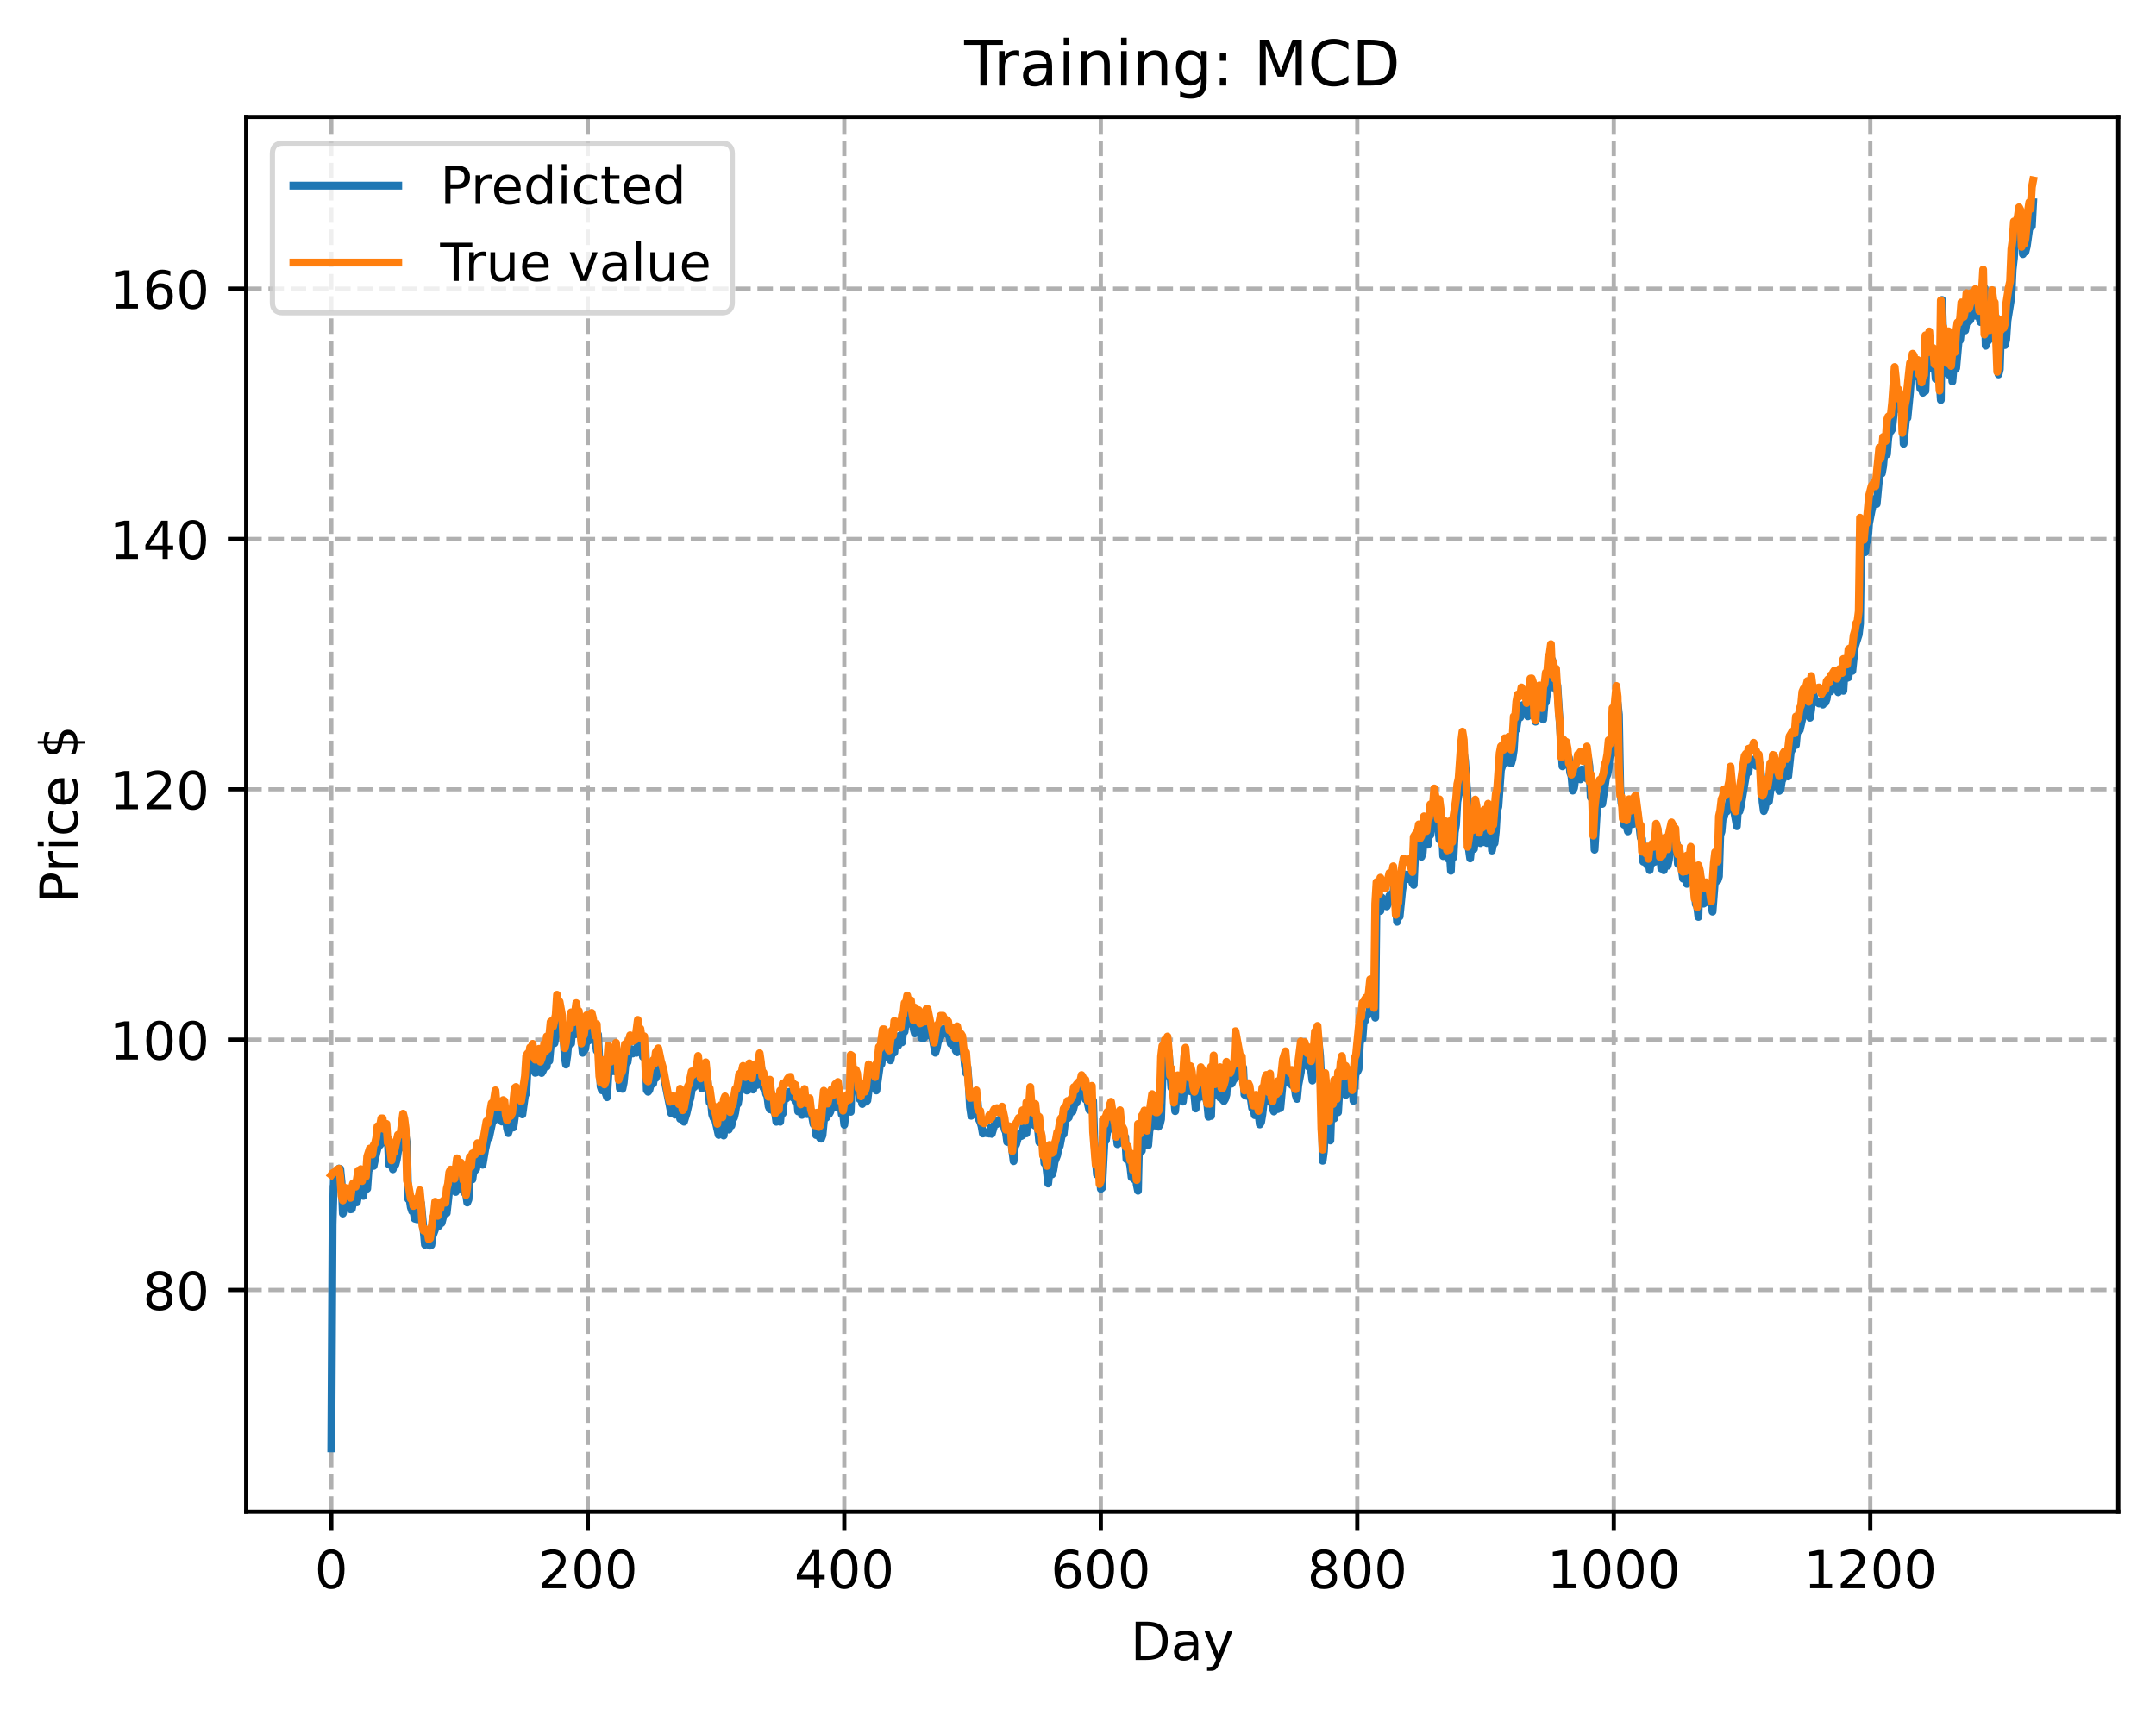 <?xml version="1.0" encoding="utf-8" standalone="no"?>
<!DOCTYPE svg PUBLIC "-//W3C//DTD SVG 1.1//EN"
  "http://www.w3.org/Graphics/SVG/1.1/DTD/svg11.dtd">
<!-- Created with matplotlib (https://matplotlib.org/) -->
<svg height="325.986pt" version="1.1" viewBox="0 0 411.286 325.986" width="411.286pt" xmlns="http://www.w3.org/2000/svg" xmlns:xlink="http://www.w3.org/1999/xlink">
 <defs>
  <style type="text/css">
*{stroke-linecap:butt;stroke-linejoin:round;}
  </style>
 </defs>
 <g id="figure_1">
  <g id="patch_1">
   <path d="M 0 325.986 
L 411.286 325.986 
L 411.286 0 
L 0 0 
z
" style="fill:#ffffff;"/>
  </g>
  <g id="axes_1">
   <g id="patch_2">
    <path d="M 46.966 288.43 
L 404.086 288.43 
L 404.086 22.318 
L 46.966 22.318 
z
" style="fill:#ffffff;"/>
   </g>
   <g id="matplotlib.axis_1">
    <g id="xtick_1">
     <g id="line2d_1">
      <path clip-path="url(#p89a4cb68c4)" d="M 63.198 288.43 
L 63.198 22.318 
" style="fill:none;stroke:#b0b0b0;stroke-dasharray:2.96,1.28;stroke-dashoffset:0;stroke-width:0.8;"/>
     </g>
     <g id="line2d_2">
      <defs>
       <path d="M 0 0 
L 0 3.5 
" id="meb04065091" style="stroke:#000000;stroke-width:0.8;"/>
      </defs>
      <g>
       <use style="stroke:#000000;stroke-width:0.8;" x="63.198" xlink:href="#meb04065091" y="288.43"/>
      </g>
     </g>
     <g id="text_1">
      <!-- 0 -->
      <defs>
       <path d="M 31.781 66.406 
Q 24.172 66.406 20.328 58.906 
Q 16.5 51.422 16.5 36.375 
Q 16.5 21.391 20.328 13.891 
Q 24.172 6.391 31.781 6.391 
Q 39.453 6.391 43.281 13.891 
Q 47.125 21.391 47.125 36.375 
Q 47.125 51.422 43.281 58.906 
Q 39.453 66.406 31.781 66.406 
z
M 31.781 74.219 
Q 44.047 74.219 50.516 64.516 
Q 56.984 54.828 56.984 36.375 
Q 56.984 17.969 50.516 8.266 
Q 44.047 -1.422 31.781 -1.422 
Q 19.531 -1.422 13.062 8.266 
Q 6.594 17.969 6.594 36.375 
Q 6.594 54.828 13.062 64.516 
Q 19.531 74.219 31.781 74.219 
z
" id="DejaVuSans-48"/>
      </defs>
      <g transform="translate(60.017 303.029)scale(0.1 -0.1)">
       <use xlink:href="#DejaVuSans-48"/>
      </g>
     </g>
    </g>
    <g id="xtick_2">
     <g id="line2d_3">
      <path clip-path="url(#p89a4cb68c4)" d="M 112.129 288.43 
L 112.129 22.318 
" style="fill:none;stroke:#b0b0b0;stroke-dasharray:2.96,1.28;stroke-dashoffset:0;stroke-width:0.8;"/>
     </g>
     <g id="line2d_4">
      <g>
       <use style="stroke:#000000;stroke-width:0.8;" x="112.129" xlink:href="#meb04065091" y="288.43"/>
      </g>
     </g>
     <g id="text_2">
      <!-- 200 -->
      <defs>
       <path d="M 19.188 8.297 
L 53.609 8.297 
L 53.609 0 
L 7.328 0 
L 7.328 8.297 
Q 12.938 14.109 22.625 23.891 
Q 32.328 33.688 34.812 36.531 
Q 39.547 41.844 41.422 45.531 
Q 43.312 49.219 43.312 52.781 
Q 43.312 58.594 39.234 62.25 
Q 35.156 65.922 28.609 65.922 
Q 23.969 65.922 18.812 64.312 
Q 13.672 62.703 7.812 59.422 
L 7.812 69.391 
Q 13.766 71.781 18.938 73 
Q 24.125 74.219 28.422 74.219 
Q 39.75 74.219 46.484 68.547 
Q 53.219 62.891 53.219 53.422 
Q 53.219 48.922 51.531 44.891 
Q 49.859 40.875 45.406 35.406 
Q 44.188 33.984 37.641 27.219 
Q 31.109 20.453 19.188 8.297 
z
" id="DejaVuSans-50"/>
      </defs>
      <g transform="translate(102.585 303.029)scale(0.1 -0.1)">
       <use xlink:href="#DejaVuSans-50"/>
       <use x="63.623" xlink:href="#DejaVuSans-48"/>
       <use x="127.246" xlink:href="#DejaVuSans-48"/>
      </g>
     </g>
    </g>
    <g id="xtick_3">
     <g id="line2d_5">
      <path clip-path="url(#p89a4cb68c4)" d="M 161.06 288.43 
L 161.06 22.318 
" style="fill:none;stroke:#b0b0b0;stroke-dasharray:2.96,1.28;stroke-dashoffset:0;stroke-width:0.8;"/>
     </g>
     <g id="line2d_6">
      <g>
       <use style="stroke:#000000;stroke-width:0.8;" x="161.06" xlink:href="#meb04065091" y="288.43"/>
      </g>
     </g>
     <g id="text_3">
      <!-- 400 -->
      <defs>
       <path d="M 37.797 64.312 
L 12.891 25.391 
L 37.797 25.391 
z
M 35.203 72.906 
L 47.609 72.906 
L 47.609 25.391 
L 58.016 25.391 
L 58.016 17.188 
L 47.609 17.188 
L 47.609 0 
L 37.797 0 
L 37.797 17.188 
L 4.891 17.188 
L 4.891 26.703 
z
" id="DejaVuSans-52"/>
      </defs>
      <g transform="translate(151.516 303.029)scale(0.1 -0.1)">
       <use xlink:href="#DejaVuSans-52"/>
       <use x="63.623" xlink:href="#DejaVuSans-48"/>
       <use x="127.246" xlink:href="#DejaVuSans-48"/>
      </g>
     </g>
    </g>
    <g id="xtick_4">
     <g id="line2d_7">
      <path clip-path="url(#p89a4cb68c4)" d="M 209.99 288.43 
L 209.99 22.318 
" style="fill:none;stroke:#b0b0b0;stroke-dasharray:2.96,1.28;stroke-dashoffset:0;stroke-width:0.8;"/>
     </g>
     <g id="line2d_8">
      <g>
       <use style="stroke:#000000;stroke-width:0.8;" x="209.99" xlink:href="#meb04065091" y="288.43"/>
      </g>
     </g>
     <g id="text_4">
      <!-- 600 -->
      <defs>
       <path d="M 33.016 40.375 
Q 26.375 40.375 22.484 35.828 
Q 18.609 31.297 18.609 23.391 
Q 18.609 15.531 22.484 10.953 
Q 26.375 6.391 33.016 6.391 
Q 39.656 6.391 43.531 10.953 
Q 47.406 15.531 47.406 23.391 
Q 47.406 31.297 43.531 35.828 
Q 39.656 40.375 33.016 40.375 
z
M 52.594 71.297 
L 52.594 62.312 
Q 48.875 64.062 45.094 64.984 
Q 41.312 65.922 37.594 65.922 
Q 27.828 65.922 22.672 59.328 
Q 17.531 52.734 16.797 39.406 
Q 19.672 43.656 24.016 45.922 
Q 28.375 48.188 33.594 48.188 
Q 44.578 48.188 50.953 41.516 
Q 57.328 34.859 57.328 23.391 
Q 57.328 12.156 50.688 5.359 
Q 44.047 -1.422 33.016 -1.422 
Q 20.359 -1.422 13.672 8.266 
Q 6.984 17.969 6.984 36.375 
Q 6.984 53.656 15.188 63.938 
Q 23.391 74.219 37.203 74.219 
Q 40.922 74.219 44.703 73.484 
Q 48.484 72.75 52.594 71.297 
z
" id="DejaVuSans-54"/>
      </defs>
      <g transform="translate(200.446 303.029)scale(0.1 -0.1)">
       <use xlink:href="#DejaVuSans-54"/>
       <use x="63.623" xlink:href="#DejaVuSans-48"/>
       <use x="127.246" xlink:href="#DejaVuSans-48"/>
      </g>
     </g>
    </g>
    <g id="xtick_5">
     <g id="line2d_9">
      <path clip-path="url(#p89a4cb68c4)" d="M 258.921 288.43 
L 258.921 22.318 
" style="fill:none;stroke:#b0b0b0;stroke-dasharray:2.96,1.28;stroke-dashoffset:0;stroke-width:0.8;"/>
     </g>
     <g id="line2d_10">
      <g>
       <use style="stroke:#000000;stroke-width:0.8;" x="258.921" xlink:href="#meb04065091" y="288.43"/>
      </g>
     </g>
     <g id="text_5">
      <!-- 800 -->
      <defs>
       <path d="M 31.781 34.625 
Q 24.75 34.625 20.719 30.859 
Q 16.703 27.094 16.703 20.516 
Q 16.703 13.922 20.719 10.156 
Q 24.75 6.391 31.781 6.391 
Q 38.812 6.391 42.859 10.172 
Q 46.922 13.969 46.922 20.516 
Q 46.922 27.094 42.891 30.859 
Q 38.875 34.625 31.781 34.625 
z
M 21.922 38.812 
Q 15.578 40.375 12.031 44.719 
Q 8.5 49.078 8.5 55.328 
Q 8.5 64.062 14.719 69.141 
Q 20.953 74.219 31.781 74.219 
Q 42.672 74.219 48.875 69.141 
Q 55.078 64.062 55.078 55.328 
Q 55.078 49.078 51.531 44.719 
Q 48 40.375 41.703 38.812 
Q 48.828 37.156 52.797 32.312 
Q 56.781 27.484 56.781 20.516 
Q 56.781 9.906 50.312 4.234 
Q 43.844 -1.422 31.781 -1.422 
Q 19.734 -1.422 13.25 4.234 
Q 6.781 9.906 6.781 20.516 
Q 6.781 27.484 10.781 32.312 
Q 14.797 37.156 21.922 38.812 
z
M 18.312 54.391 
Q 18.312 48.734 21.844 45.562 
Q 25.391 42.391 31.781 42.391 
Q 38.141 42.391 41.719 45.562 
Q 45.312 48.734 45.312 54.391 
Q 45.312 60.062 41.719 63.234 
Q 38.141 66.406 31.781 66.406 
Q 25.391 66.406 21.844 63.234 
Q 18.312 60.062 18.312 54.391 
z
" id="DejaVuSans-56"/>
      </defs>
      <g transform="translate(249.377 303.029)scale(0.1 -0.1)">
       <use xlink:href="#DejaVuSans-56"/>
       <use x="63.623" xlink:href="#DejaVuSans-48"/>
       <use x="127.246" xlink:href="#DejaVuSans-48"/>
      </g>
     </g>
    </g>
    <g id="xtick_6">
     <g id="line2d_11">
      <path clip-path="url(#p89a4cb68c4)" d="M 307.851 288.43 
L 307.851 22.318 
" style="fill:none;stroke:#b0b0b0;stroke-dasharray:2.96,1.28;stroke-dashoffset:0;stroke-width:0.8;"/>
     </g>
     <g id="line2d_12">
      <g>
       <use style="stroke:#000000;stroke-width:0.8;" x="307.851" xlink:href="#meb04065091" y="288.43"/>
      </g>
     </g>
     <g id="text_6">
      <!-- 1000 -->
      <defs>
       <path d="M 12.406 8.297 
L 28.516 8.297 
L 28.516 63.922 
L 10.984 60.406 
L 10.984 69.391 
L 28.422 72.906 
L 38.281 72.906 
L 38.281 8.297 
L 54.391 8.297 
L 54.391 0 
L 12.406 0 
z
" id="DejaVuSans-49"/>
      </defs>
      <g transform="translate(295.126 303.029)scale(0.1 -0.1)">
       <use xlink:href="#DejaVuSans-49"/>
       <use x="63.623" xlink:href="#DejaVuSans-48"/>
       <use x="127.246" xlink:href="#DejaVuSans-48"/>
       <use x="190.869" xlink:href="#DejaVuSans-48"/>
      </g>
     </g>
    </g>
    <g id="xtick_7">
     <g id="line2d_13">
      <path clip-path="url(#p89a4cb68c4)" d="M 356.782 288.43 
L 356.782 22.318 
" style="fill:none;stroke:#b0b0b0;stroke-dasharray:2.96,1.28;stroke-dashoffset:0;stroke-width:0.8;"/>
     </g>
     <g id="line2d_14">
      <g>
       <use style="stroke:#000000;stroke-width:0.8;" x="356.782" xlink:href="#meb04065091" y="288.43"/>
      </g>
     </g>
     <g id="text_7">
      <!-- 1200 -->
      <g transform="translate(344.057 303.029)scale(0.1 -0.1)">
       <use xlink:href="#DejaVuSans-49"/>
       <use x="63.623" xlink:href="#DejaVuSans-50"/>
       <use x="127.246" xlink:href="#DejaVuSans-48"/>
       <use x="190.869" xlink:href="#DejaVuSans-48"/>
      </g>
     </g>
    </g>
    <g id="text_8">
     <!-- Day -->
     <defs>
      <path d="M 19.672 64.797 
L 19.672 8.109 
L 31.594 8.109 
Q 46.688 8.109 53.688 14.938 
Q 60.688 21.781 60.688 36.531 
Q 60.688 51.172 53.688 57.984 
Q 46.688 64.797 31.594 64.797 
z
M 9.812 72.906 
L 30.078 72.906 
Q 51.266 72.906 61.172 64.094 
Q 71.094 55.281 71.094 36.531 
Q 71.094 17.672 61.125 8.828 
Q 51.172 0 30.078 0 
L 9.812 0 
z
" id="DejaVuSans-68"/>
      <path d="M 34.281 27.484 
Q 23.391 27.484 19.188 25 
Q 14.984 22.516 14.984 16.5 
Q 14.984 11.719 18.141 8.906 
Q 21.297 6.109 26.703 6.109 
Q 34.188 6.109 38.703 11.406 
Q 43.219 16.703 43.219 25.484 
L 43.219 27.484 
z
M 52.203 31.203 
L 52.203 0 
L 43.219 0 
L 43.219 8.297 
Q 40.141 3.328 35.547 0.953 
Q 30.953 -1.422 24.312 -1.422 
Q 15.922 -1.422 10.953 3.297 
Q 6 8.016 6 15.922 
Q 6 25.141 12.172 29.828 
Q 18.359 34.516 30.609 34.516 
L 43.219 34.516 
L 43.219 35.406 
Q 43.219 41.609 39.141 45 
Q 35.062 48.391 27.688 48.391 
Q 23 48.391 18.547 47.266 
Q 14.109 46.141 10.016 43.891 
L 10.016 52.203 
Q 14.938 54.109 19.578 55.047 
Q 24.219 56 28.609 56 
Q 40.484 56 46.344 49.844 
Q 52.203 43.703 52.203 31.203 
z
" id="DejaVuSans-97"/>
      <path d="M 32.172 -5.078 
Q 28.375 -14.844 24.75 -17.812 
Q 21.141 -20.797 15.094 -20.797 
L 7.906 -20.797 
L 7.906 -13.281 
L 13.188 -13.281 
Q 16.891 -13.281 18.938 -11.516 
Q 21 -9.766 23.484 -3.219 
L 25.094 0.875 
L 2.984 54.688 
L 12.5 54.688 
L 29.594 11.922 
L 46.688 54.688 
L 56.203 54.688 
z
" id="DejaVuSans-121"/>
     </defs>
     <g transform="translate(215.652 316.707)scale(0.1 -0.1)">
      <use xlink:href="#DejaVuSans-68"/>
      <use x="77.002" xlink:href="#DejaVuSans-97"/>
      <use x="138.281" xlink:href="#DejaVuSans-121"/>
     </g>
    </g>
   </g>
   <g id="matplotlib.axis_2">
    <g id="ytick_1">
     <g id="line2d_15">
      <path clip-path="url(#p89a4cb68c4)" d="M 46.966 246.12 
L 404.086 246.12 
" style="fill:none;stroke:#b0b0b0;stroke-dasharray:2.96,1.28;stroke-dashoffset:0;stroke-width:0.8;"/>
     </g>
     <g id="line2d_16">
      <defs>
       <path d="M 0 0 
L -3.5 0 
" id="m2477fb2e06" style="stroke:#000000;stroke-width:0.8;"/>
      </defs>
      <g>
       <use style="stroke:#000000;stroke-width:0.8;" x="46.966" xlink:href="#m2477fb2e06" y="246.12"/>
      </g>
     </g>
     <g id="text_9">
      <!-- 80 -->
      <g transform="translate(27.241 249.919)scale(0.1 -0.1)">
       <use xlink:href="#DejaVuSans-56"/>
       <use x="63.623" xlink:href="#DejaVuSans-48"/>
      </g>
     </g>
    </g>
    <g id="ytick_2">
     <g id="line2d_17">
      <path clip-path="url(#p89a4cb68c4)" d="M 46.966 198.358 
L 404.086 198.358 
" style="fill:none;stroke:#b0b0b0;stroke-dasharray:2.96,1.28;stroke-dashoffset:0;stroke-width:0.8;"/>
     </g>
     <g id="line2d_18">
      <g>
       <use style="stroke:#000000;stroke-width:0.8;" x="46.966" xlink:href="#m2477fb2e06" y="198.358"/>
      </g>
     </g>
     <g id="text_10">
      <!-- 100 -->
      <g transform="translate(20.878 202.157)scale(0.1 -0.1)">
       <use xlink:href="#DejaVuSans-49"/>
       <use x="63.623" xlink:href="#DejaVuSans-48"/>
       <use x="127.246" xlink:href="#DejaVuSans-48"/>
      </g>
     </g>
    </g>
    <g id="ytick_3">
     <g id="line2d_19">
      <path clip-path="url(#p89a4cb68c4)" d="M 46.966 150.596 
L 404.086 150.596 
" style="fill:none;stroke:#b0b0b0;stroke-dasharray:2.96,1.28;stroke-dashoffset:0;stroke-width:0.8;"/>
     </g>
     <g id="line2d_20">
      <g>
       <use style="stroke:#000000;stroke-width:0.8;" x="46.966" xlink:href="#m2477fb2e06" y="150.596"/>
      </g>
     </g>
     <g id="text_11">
      <!-- 120 -->
      <g transform="translate(20.878 154.395)scale(0.1 -0.1)">
       <use xlink:href="#DejaVuSans-49"/>
       <use x="63.623" xlink:href="#DejaVuSans-50"/>
       <use x="127.246" xlink:href="#DejaVuSans-48"/>
      </g>
     </g>
    </g>
    <g id="ytick_4">
     <g id="line2d_21">
      <path clip-path="url(#p89a4cb68c4)" d="M 46.966 102.834 
L 404.086 102.834 
" style="fill:none;stroke:#b0b0b0;stroke-dasharray:2.96,1.28;stroke-dashoffset:0;stroke-width:0.8;"/>
     </g>
     <g id="line2d_22">
      <g>
       <use style="stroke:#000000;stroke-width:0.8;" x="46.966" xlink:href="#m2477fb2e06" y="102.834"/>
      </g>
     </g>
     <g id="text_12">
      <!-- 140 -->
      <g transform="translate(20.878 106.633)scale(0.1 -0.1)">
       <use xlink:href="#DejaVuSans-49"/>
       <use x="63.623" xlink:href="#DejaVuSans-52"/>
       <use x="127.246" xlink:href="#DejaVuSans-48"/>
      </g>
     </g>
    </g>
    <g id="ytick_5">
     <g id="line2d_23">
      <path clip-path="url(#p89a4cb68c4)" d="M 46.966 55.071 
L 404.086 55.071 
" style="fill:none;stroke:#b0b0b0;stroke-dasharray:2.96,1.28;stroke-dashoffset:0;stroke-width:0.8;"/>
     </g>
     <g id="line2d_24">
      <g>
       <use style="stroke:#000000;stroke-width:0.8;" x="46.966" xlink:href="#m2477fb2e06" y="55.071"/>
      </g>
     </g>
     <g id="text_13">
      <!-- 160 -->
      <g transform="translate(20.878 58.871)scale(0.1 -0.1)">
       <use xlink:href="#DejaVuSans-49"/>
       <use x="63.623" xlink:href="#DejaVuSans-54"/>
       <use x="127.246" xlink:href="#DejaVuSans-48"/>
      </g>
     </g>
    </g>
    <g id="text_14">
     <!-- Price $ -->
     <defs>
      <path d="M 19.672 64.797 
L 19.672 37.406 
L 32.078 37.406 
Q 38.969 37.406 42.719 40.969 
Q 46.484 44.531 46.484 51.125 
Q 46.484 57.672 42.719 61.234 
Q 38.969 64.797 32.078 64.797 
z
M 9.812 72.906 
L 32.078 72.906 
Q 44.344 72.906 50.609 67.359 
Q 56.891 61.812 56.891 51.125 
Q 56.891 40.328 50.609 34.812 
Q 44.344 29.297 32.078 29.297 
L 19.672 29.297 
L 19.672 0 
L 9.812 0 
z
" id="DejaVuSans-80"/>
      <path d="M 41.109 46.297 
Q 39.594 47.172 37.812 47.578 
Q 36.031 48 33.891 48 
Q 26.266 48 22.188 43.047 
Q 18.109 38.094 18.109 28.812 
L 18.109 0 
L 9.078 0 
L 9.078 54.688 
L 18.109 54.688 
L 18.109 46.188 
Q 20.953 51.172 25.484 53.578 
Q 30.031 56 36.531 56 
Q 37.453 56 38.578 55.875 
Q 39.703 55.766 41.062 55.516 
z
" id="DejaVuSans-114"/>
      <path d="M 9.422 54.688 
L 18.406 54.688 
L 18.406 0 
L 9.422 0 
z
M 9.422 75.984 
L 18.406 75.984 
L 18.406 64.594 
L 9.422 64.594 
z
" id="DejaVuSans-105"/>
      <path d="M 48.781 52.594 
L 48.781 44.188 
Q 44.969 46.297 41.141 47.344 
Q 37.312 48.391 33.406 48.391 
Q 24.656 48.391 19.812 42.844 
Q 14.984 37.312 14.984 27.297 
Q 14.984 17.281 19.812 11.734 
Q 24.656 6.203 33.406 6.203 
Q 37.312 6.203 41.141 7.25 
Q 44.969 8.297 48.781 10.406 
L 48.781 2.094 
Q 45.016 0.344 40.984 -0.531 
Q 36.969 -1.422 32.422 -1.422 
Q 20.062 -1.422 12.781 6.344 
Q 5.516 14.109 5.516 27.297 
Q 5.516 40.672 12.859 48.328 
Q 20.219 56 33.016 56 
Q 37.156 56 41.109 55.141 
Q 45.062 54.297 48.781 52.594 
z
" id="DejaVuSans-99"/>
      <path d="M 56.203 29.594 
L 56.203 25.203 
L 14.891 25.203 
Q 15.484 15.922 20.484 11.062 
Q 25.484 6.203 34.422 6.203 
Q 39.594 6.203 44.453 7.469 
Q 49.312 8.734 54.109 11.281 
L 54.109 2.781 
Q 49.266 0.734 44.188 -0.344 
Q 39.109 -1.422 33.891 -1.422 
Q 20.797 -1.422 13.156 6.188 
Q 5.516 13.812 5.516 26.812 
Q 5.516 40.234 12.766 48.109 
Q 20.016 56 32.328 56 
Q 43.359 56 49.781 48.891 
Q 56.203 41.797 56.203 29.594 
z
M 47.219 32.234 
Q 47.125 39.594 43.094 43.984 
Q 39.062 48.391 32.422 48.391 
Q 24.906 48.391 20.391 44.141 
Q 15.875 39.891 15.188 32.172 
z
" id="DejaVuSans-101"/>
      <path id="DejaVuSans-32"/>
      <path d="M 33.797 -14.703 
L 28.906 -14.703 
L 28.859 0 
Q 23.734 0.094 18.609 1.188 
Q 13.484 2.297 8.297 4.5 
L 8.297 13.281 
Q 13.281 10.156 18.375 8.562 
Q 23.484 6.984 28.906 6.938 
L 28.906 29.203 
Q 18.109 30.953 13.203 35.156 
Q 8.297 39.359 8.297 46.688 
Q 8.297 54.641 13.625 59.219 
Q 18.953 63.812 28.906 64.5 
L 28.906 75.984 
L 33.797 75.984 
L 33.797 64.656 
Q 38.328 64.453 42.578 63.688 
Q 46.828 62.938 50.875 61.625 
L 50.875 53.078 
Q 46.828 55.125 42.547 56.25 
Q 38.281 57.375 33.797 57.562 
L 33.797 36.719 
Q 44.875 35.016 50.094 30.609 
Q 55.328 26.219 55.328 18.609 
Q 55.328 10.359 49.781 5.594 
Q 44.234 0.828 33.797 0.094 
z
M 28.906 37.594 
L 28.906 57.625 
Q 23.25 56.984 20.266 54.391 
Q 17.281 51.812 17.281 47.516 
Q 17.281 43.312 20.031 40.969 
Q 22.797 38.625 28.906 37.594 
z
M 33.797 28.219 
L 33.797 7.078 
Q 39.984 7.906 43.141 10.594 
Q 46.297 13.281 46.297 17.672 
Q 46.297 21.969 43.281 24.5 
Q 40.281 27.047 33.797 28.219 
z
" id="DejaVuSans-36"/>
     </defs>
     <g transform="translate(14.798 172.342)rotate(-90)scale(0.1 -0.1)">
      <use xlink:href="#DejaVuSans-80"/>
      <use x="58.553" xlink:href="#DejaVuSans-114"/>
      <use x="99.666" xlink:href="#DejaVuSans-105"/>
      <use x="127.449" xlink:href="#DejaVuSans-99"/>
      <use x="182.43" xlink:href="#DejaVuSans-101"/>
      <use x="243.953" xlink:href="#DejaVuSans-32"/>
      <use x="275.74" xlink:href="#DejaVuSans-36"/>
     </g>
    </g>
   </g>
   <g id="line2d_25">
    <path clip-path="url(#p89a4cb68c4)" d="M 63.198 276.334 
L 63.443 233.515 
L 63.688 225.003 
L 63.932 223.803 
L 64.177 223.564 
L 64.422 224.327 
L 64.666 222.95 
L 64.911 223.028 
L 65.156 225.521 
L 65.4 231.534 
L 65.645 230.487 
L 65.89 228.098 
L 66.134 229.137 
L 66.379 229.007 
L 66.868 230.739 
L 67.113 230.686 
L 67.602 228.178 
L 67.847 228.567 
L 68.091 229.397 
L 68.336 228.044 
L 68.581 226.047 
L 68.825 227.389 
L 69.07 226.13 
L 69.315 228.175 
L 69.559 225.888 
L 69.804 226.955 
L 70.049 226.79 
L 70.293 223.385 
L 70.538 222.883 
L 70.783 221.65 
L 71.027 221.507 
L 71.272 222.46 
L 71.761 220.145 
L 72.251 218.26 
L 72.495 218.465 
L 72.74 217.426 
L 72.984 215.607 
L 73.229 216.177 
L 73.474 217.993 
L 73.718 217.92 
L 73.963 217.175 
L 74.208 222.197 
L 74.452 219.371 
L 74.942 223.105 
L 75.186 221.632 
L 75.431 222.224 
L 75.676 221.315 
L 76.165 218.267 
L 76.41 219.022 
L 76.654 218.732 
L 76.899 216.429 
L 77.144 215.183 
L 77.633 218.299 
L 77.878 228.779 
L 78.122 228.672 
L 78.367 230.358 
L 78.611 231.099 
L 78.856 230.946 
L 79.101 232.512 
L 79.59 232.644 
L 80.079 231.141 
L 80.324 229.554 
L 81.058 237.491 
L 81.303 236.571 
L 81.547 237.463 
L 81.792 236.804 
L 82.037 237.662 
L 82.281 237.556 
L 82.526 235.846 
L 83.015 234.52 
L 83.26 231.995 
L 83.505 234.011 
L 83.749 233.904 
L 83.994 233.162 
L 84.239 233.348 
L 84.728 231.435 
L 84.972 231.517 
L 85.217 231.45 
L 85.951 224.704 
L 86.196 225.482 
L 86.685 226.447 
L 86.93 227.418 
L 87.419 223.823 
L 87.664 225.4 
L 87.908 225.316 
L 88.153 225.029 
L 88.398 227.241 
L 88.642 227.606 
L 88.887 227.627 
L 89.132 229.446 
L 89.376 228.861 
L 89.621 223.56 
L 89.866 223.335 
L 90.11 225.035 
L 90.355 223.296 
L 90.599 223.335 
L 90.844 223.034 
L 91.089 221.175 
L 91.333 220.405 
L 91.578 220.671 
L 92.067 222.236 
L 92.557 219.332 
L 93.046 217.156 
L 93.291 217.061 
L 94.025 213.613 
L 94.269 213.763 
L 94.514 212.571 
L 94.759 210.553 
L 95.003 213.519 
L 95.248 212.699 
L 95.493 212.891 
L 95.737 213.986 
L 96.227 212.54 
L 96.471 212.767 
L 96.716 215.236 
L 96.96 216.2 
L 97.205 215.438 
L 97.694 214.861 
L 97.939 215.114 
L 98.673 209.875 
L 98.918 211.625 
L 99.162 210.787 
L 99.652 212.634 
L 100.141 209.061 
L 100.386 208.602 
L 100.63 204.051 
L 100.875 204.252 
L 101.12 204.228 
L 101.364 202.841 
L 101.609 202.9 
L 101.854 202.316 
L 102.098 204.692 
L 102.343 204.615 
L 102.587 203.619 
L 102.832 204.483 
L 103.077 202.966 
L 103.321 204.722 
L 103.566 204.297 
L 103.811 203.623 
L 104.055 202.343 
L 104.3 203.5 
L 104.545 200.732 
L 104.789 202.413 
L 105.034 199.656 
L 105.279 198.774 
L 105.523 198.396 
L 105.768 199.051 
L 106.257 196.461 
L 106.502 193.91 
L 106.747 196.05 
L 106.991 194.108 
L 107.236 195.342 
L 107.481 197.62 
L 107.725 201.613 
L 107.97 203.113 
L 108.215 201.374 
L 108.459 198.61 
L 108.704 198.495 
L 108.948 199.108 
L 109.193 195.807 
L 109.438 196.037 
L 109.682 197.356 
L 109.927 196.18 
L 110.172 193.613 
L 110.416 195.958 
L 110.661 195.665 
L 111.15 200.872 
L 111.64 200.147 
L 112.129 196.779 
L 112.374 198.514 
L 112.618 197.529 
L 112.863 197.103 
L 113.108 195.708 
L 113.352 196.646 
L 113.842 200.476 
L 114.086 197.381 
L 114.575 207.333 
L 114.82 208.024 
L 115.065 205.886 
L 115.309 205.58 
L 115.554 208.63 
L 115.799 209.346 
L 116.288 201.105 
L 116.533 204.465 
L 116.777 204.177 
L 117.022 203.596 
L 117.267 204.4 
L 117.756 201.424 
L 118.001 203.484 
L 118.245 207.675 
L 118.49 206.726 
L 118.735 207.751 
L 118.979 206.592 
L 119.469 201.605 
L 119.713 202.675 
L 119.958 200.88 
L 120.203 200.796 
L 120.447 200.158 
L 120.692 201.007 
L 120.936 200.568 
L 121.426 200.871 
L 121.915 197.636 
L 122.16 198.94 
L 122.404 199.466 
L 122.649 201.633 
L 122.894 200.239 
L 123.138 200.232 
L 123.383 208.001 
L 123.628 208.304 
L 123.872 207.988 
L 124.362 205.996 
L 124.606 206.747 
L 124.851 205.037 
L 125.096 205.697 
L 125.34 203.363 
L 125.83 203.053 
L 126.074 204.111 
L 126.563 204.991 
L 128.031 212.391 
L 128.276 211.368 
L 128.521 211.211 
L 128.765 212.672 
L 129.01 211.954 
L 129.255 212.433 
L 129.499 211.678 
L 129.744 213.471 
L 129.989 210.84 
L 130.233 213.07 
L 130.478 214.025 
L 130.967 212.443 
L 131.457 210.312 
L 131.701 209.534 
L 131.946 208.012 
L 132.191 207.387 
L 132.435 207.404 
L 132.68 206.96 
L 132.924 205.951 
L 133.169 205.852 
L 133.414 204.503 
L 133.903 207.649 
L 134.148 207.124 
L 134.392 206.059 
L 134.637 206.566 
L 134.882 205.016 
L 135.371 210.365 
L 135.616 209.977 
L 135.86 212.662 
L 136.105 213.311 
L 136.35 213.307 
L 137.084 216.542 
L 137.328 214.072 
L 137.573 213.425 
L 137.818 214.409 
L 138.062 216.661 
L 138.307 213 
L 138.551 212.168 
L 138.796 212.871 
L 139.041 215.523 
L 139.285 213.512 
L 139.53 214.775 
L 139.775 213.589 
L 140.019 213.271 
L 140.264 212.25 
L 140.509 210.626 
L 140.753 210.61 
L 141.243 207.634 
L 141.487 207.599 
L 141.732 207.23 
L 141.977 205.81 
L 142.221 207.297 
L 142.466 208.061 
L 142.711 207.968 
L 143.2 206.143 
L 143.445 206.795 
L 143.689 207.881 
L 143.934 206.511 
L 144.178 205.796 
L 144.423 207.014 
L 144.912 205.168 
L 145.157 203.286 
L 145.402 204.842 
L 145.646 207.578 
L 145.891 206.84 
L 146.136 208.703 
L 146.38 209.14 
L 146.625 211.111 
L 146.87 211.654 
L 147.114 208.436 
L 147.359 211.244 
L 147.604 212.058 
L 147.848 212.215 
L 148.093 214.032 
L 148.338 213.717 
L 148.582 211.344 
L 148.827 214.035 
L 149.072 211.476 
L 149.316 212.444 
L 149.561 209.875 
L 150.05 209.566 
L 150.295 208.596 
L 150.539 208.324 
L 151.029 208.225 
L 151.273 209.432 
L 151.518 208.565 
L 151.763 210.248 
L 152.007 208.862 
L 152.252 212.05 
L 152.741 210.152 
L 152.986 212.719 
L 153.72 210.422 
L 153.965 212.575 
L 154.209 211.548 
L 154.454 212.307 
L 154.699 211.909 
L 155.188 214.503 
L 155.433 214.148 
L 155.677 216.565 
L 155.922 215.647 
L 156.166 215.691 
L 156.411 217.117 
L 156.656 217.259 
L 156.9 216.62 
L 157.39 211.488 
L 157.634 213.251 
L 157.879 211.97 
L 158.124 212.601 
L 158.368 212.185 
L 158.858 210.6 
L 159.102 211.337 
L 159.347 210.788 
L 159.592 208.92 
L 160.081 209.133 
L 160.326 210.301 
L 160.57 212.61 
L 160.815 212.379 
L 161.06 214.603 
L 161.304 212.396 
L 161.549 212.159 
L 161.794 211.297 
L 162.283 212.129 
L 162.527 204.843 
L 162.772 204.925 
L 163.017 206.966 
L 163.261 206.755 
L 163.506 206.103 
L 163.751 207.144 
L 163.995 209.711 
L 164.24 209.32 
L 164.485 210.645 
L 164.729 209.03 
L 164.974 209.902 
L 165.219 210.205 
L 165.463 209.973 
L 165.953 206.007 
L 166.442 206.489 
L 166.687 206.342 
L 166.931 205.925 
L 167.176 208.053 
L 167.91 202.86 
L 168.154 203.015 
L 168.644 199.02 
L 168.888 198.948 
L 169.133 199.958 
L 169.378 201.511 
L 169.867 202.297 
L 170.356 199.77 
L 170.601 200.812 
L 170.846 198.408 
L 171.09 198.174 
L 171.335 199.495 
L 171.58 197.63 
L 171.824 198.55 
L 172.069 198.876 
L 172.314 196.683 
L 172.558 196.842 
L 172.803 194.906 
L 173.048 194.469 
L 173.292 193.182 
L 173.537 194.049 
L 173.782 195.386 
L 174.026 193.952 
L 174.271 196.294 
L 174.515 197.17 
L 174.76 195.319 
L 175.005 195.244 
L 175.249 196.154 
L 175.494 195.008 
L 175.739 197.987 
L 176.228 198.05 
L 176.473 196.462 
L 176.717 197.599 
L 176.962 195.813 
L 177.207 195.622 
L 177.451 196.271 
L 177.941 198.36 
L 178.43 200.862 
L 178.675 200.079 
L 178.919 198.807 
L 179.409 197.848 
L 179.898 196.347 
L 180.142 196.36 
L 180.632 197.3 
L 180.876 197.43 
L 181.121 197.713 
L 181.366 199.139 
L 181.61 198.865 
L 181.855 199.538 
L 182.1 198.145 
L 182.344 200.484 
L 182.589 200.767 
L 182.834 198.585 
L 183.078 200.001 
L 183.323 200.141 
L 183.568 199.536 
L 183.812 200.315 
L 184.057 203.199 
L 184.302 204.751 
L 184.546 203.522 
L 184.791 206.523 
L 185.036 211.271 
L 185.28 212.89 
L 185.77 211.08 
L 186.014 211.346 
L 186.503 210.265 
L 186.748 213.583 
L 186.993 214.079 
L 187.237 214.84 
L 187.482 216.274 
L 187.971 216.128 
L 188.216 216.208 
L 188.461 215.982 
L 188.705 216.286 
L 188.95 215.143 
L 189.195 216.342 
L 189.929 213.812 
L 190.173 214.461 
L 190.418 213.752 
L 190.663 213.853 
L 190.907 213.337 
L 191.152 214.241 
L 191.397 213.967 
L 191.641 215.467 
L 191.886 215.995 
L 192.13 217.871 
L 192.375 216.655 
L 192.62 217.496 
L 192.864 217.418 
L 193.354 221.552 
L 193.598 218.798 
L 193.843 218.344 
L 194.332 216.591 
L 194.577 216.215 
L 194.822 216.75 
L 195.066 216.61 
L 195.311 214.374 
L 195.8 216.242 
L 196.045 213.362 
L 196.29 214.672 
L 196.534 213.909 
L 196.779 211.135 
L 197.024 213.621 
L 197.268 214.652 
L 197.513 214.795 
L 197.758 212.624 
L 198.247 217.909 
L 198.491 215.88 
L 198.736 217.875 
L 198.981 218.604 
L 199.225 221.943 
L 199.47 221.553 
L 199.959 225.817 
L 200.449 221.309 
L 200.693 224.072 
L 200.938 223.275 
L 201.183 221.676 
L 201.672 220.42 
L 201.917 219.099 
L 202.161 218.675 
L 202.651 216.076 
L 202.895 216.388 
L 203.14 214.209 
L 203.385 213.358 
L 203.629 213.427 
L 203.874 213.208 
L 204.118 212.285 
L 204.608 212.078 
L 204.852 211.211 
L 205.097 209.669 
L 205.342 210.421 
L 205.831 208.657 
L 206.076 208.366 
L 206.565 207.2 
L 206.81 207.614 
L 207.054 209.742 
L 207.299 208.605 
L 207.544 210.709 
L 207.788 211.76 
L 208.033 211.617 
L 208.278 211.312 
L 208.522 210.009 
L 208.767 217.811 
L 209.256 224.117 
L 209.501 222.399 
L 209.746 222.966 
L 209.99 226.837 
L 210.235 226.645 
L 210.724 217.132 
L 210.969 217.586 
L 211.458 214.382 
L 211.703 215.318 
L 211.947 213.582 
L 212.192 213.458 
L 212.681 215.807 
L 212.926 216.178 
L 213.171 218.309 
L 213.415 218.15 
L 213.66 215.033 
L 213.905 214.29 
L 214.149 217.536 
L 214.394 217.337 
L 214.639 216.928 
L 214.883 221.185 
L 215.128 220.933 
L 215.373 221.291 
L 215.617 222.5 
L 215.862 224.63 
L 216.106 223.226 
L 216.351 225.004 
L 216.596 223.714 
L 216.84 226.009 
L 217.085 227.198 
L 217.33 216.412 
L 217.574 218.826 
L 217.819 219.581 
L 218.064 216.56 
L 218.308 216.145 
L 218.553 214.914 
L 218.798 215.603 
L 219.042 218.536 
L 219.287 215.557 
L 219.532 215.182 
L 220.021 211.819 
L 220.266 214.559 
L 220.51 214.074 
L 220.755 214.872 
L 221 214.975 
L 221.244 214.564 
L 221.489 213.54 
L 221.734 206.162 
L 221.978 204.894 
L 222.223 204.744 
L 222.467 201.735 
L 222.712 201.686 
L 222.957 200.702 
L 223.446 207.54 
L 223.691 206.496 
L 224.18 212.006 
L 224.425 209.21 
L 224.669 209.262 
L 224.914 207.352 
L 225.159 209.846 
L 225.403 208.814 
L 225.648 210.187 
L 226.382 203.404 
L 226.871 207.417 
L 227.116 208.218 
L 227.361 205.835 
L 227.605 206.586 
L 228.094 211.499 
L 228.339 209.91 
L 228.584 209.358 
L 228.828 208.49 
L 229.073 209.248 
L 229.318 206.787 
L 229.562 207.553 
L 229.807 207.399 
L 230.052 209.452 
L 230.296 210.549 
L 230.541 213.07 
L 230.786 210.605 
L 231.03 212.925 
L 231.275 205.181 
L 231.52 208.185 
L 231.764 204.996 
L 232.009 208.954 
L 232.254 209.029 
L 232.498 208.644 
L 232.743 209.447 
L 232.988 206.784 
L 233.232 209.789 
L 233.477 210.082 
L 233.722 209.674 
L 233.966 208.846 
L 234.211 204.419 
L 234.455 206.518 
L 234.7 206.107 
L 234.945 206.769 
L 235.189 206.253 
L 235.434 205.245 
L 235.679 205.714 
L 235.923 200.74 
L 236.168 201.235 
L 236.413 202.737 
L 236.657 203.181 
L 236.902 204.443 
L 237.147 203.684 
L 237.391 208.852 
L 237.636 209.029 
L 238.125 209.131 
L 238.37 209.009 
L 238.615 209.683 
L 238.859 211.433 
L 239.104 211.398 
L 239.349 212.772 
L 239.838 210.707 
L 240.327 214.542 
L 240.572 214.107 
L 240.816 212.618 
L 241.061 210.398 
L 241.306 210.057 
L 241.795 207.023 
L 242.284 210.265 
L 242.529 207.825 
L 242.774 211.554 
L 243.018 212.071 
L 243.263 211.332 
L 243.508 210.079 
L 243.752 211.607 
L 243.997 209.647 
L 244.242 211.423 
L 244.731 206.162 
L 244.976 204.825 
L 245.465 204.186 
L 245.709 206.018 
L 245.954 206.68 
L 246.199 206.362 
L 246.443 207.025 
L 246.688 206.249 
L 246.933 206.828 
L 247.177 208.933 
L 247.422 209.667 
L 247.667 207.077 
L 248.156 204.528 
L 248.401 201.615 
L 248.89 202.961 
L 249.135 201.35 
L 249.379 202.239 
L 249.624 203.554 
L 249.869 202.299 
L 250.358 206.174 
L 250.603 203.567 
L 250.847 203.626 
L 251.092 200.84 
L 251.337 200.133 
L 251.581 199.024 
L 251.826 201.521 
L 252.07 206.661 
L 252.315 221.474 
L 252.56 219.606 
L 253.049 207.828 
L 253.783 217.597 
L 254.028 210.395 
L 254.272 209.674 
L 254.517 213.398 
L 254.762 208.604 
L 255.251 212.23 
L 255.496 208.252 
L 255.74 208.733 
L 255.985 206.066 
L 256.23 204.928 
L 256.719 208.903 
L 256.964 206.558 
L 257.208 208.153 
L 257.453 207.403 
L 257.697 208.417 
L 257.942 206.355 
L 258.187 210.037 
L 258.431 206.221 
L 258.676 204.252 
L 258.921 204.498 
L 259.165 203.987 
L 259.41 199.249 
L 259.655 197.035 
L 259.899 198.268 
L 260.144 194.84 
L 260.389 194.773 
L 260.633 193.857 
L 261.123 193.514 
L 261.367 192.343 
L 261.612 189.686 
L 261.857 190.593 
L 262.101 191.975 
L 262.346 194.174 
L 262.591 172.018 
L 262.835 170.737 
L 263.325 173.815 
L 263.569 171.22 
L 263.814 172.138 
L 264.058 171.91 
L 264.548 172.938 
L 264.792 172.406 
L 265.037 170.897 
L 265.282 170.659 
L 265.526 171.32 
L 265.771 170.694 
L 266.016 168.031 
L 266.505 175.881 
L 266.75 174.947 
L 266.994 174.873 
L 267.484 169.914 
L 267.973 166.833 
L 268.218 167.787 
L 268.462 166.87 
L 268.707 167.736 
L 268.952 167.565 
L 269.196 166.648 
L 269.441 168.482 
L 269.685 168.84 
L 269.93 163.488 
L 270.175 162.79 
L 270.419 162.955 
L 270.664 162.228 
L 270.909 160.571 
L 271.153 163.475 
L 271.398 162.728 
L 271.643 159.359 
L 271.887 157.988 
L 272.132 158.119 
L 272.377 161.164 
L 272.621 159.173 
L 272.866 159.308 
L 273.111 156.89 
L 273.355 156.924 
L 273.6 156.751 
L 273.845 153.661 
L 274.089 155.016 
L 274.579 160.187 
L 274.823 156.602 
L 275.068 158.231 
L 275.313 163.341 
L 275.557 162.686 
L 276.046 159.44 
L 276.291 163.885 
L 276.536 162.43 
L 276.78 166.146 
L 277.025 159.714 
L 277.27 163.581 
L 277.514 158.846 
L 277.759 157.355 
L 278.004 153.018 
L 278.248 151.661 
L 278.493 151.067 
L 278.738 148.538 
L 278.982 144.756 
L 279.227 143.613 
L 279.472 145.058 
L 279.961 152.273 
L 280.206 162.04 
L 280.45 163.787 
L 280.94 158.687 
L 281.184 161.978 
L 281.673 155.963 
L 282.407 160.867 
L 282.652 158.077 
L 282.897 159.893 
L 283.141 160.673 
L 283.386 157.542 
L 283.631 160.849 
L 283.875 159.81 
L 284.12 155.856 
L 284.365 157.526 
L 284.609 162.274 
L 284.854 160.919 
L 285.099 160.883 
L 285.343 158.706 
L 285.588 154.692 
L 285.833 153.911 
L 286.322 146.914 
L 286.811 145.456 
L 287.056 145.709 
L 287.301 143.993 
L 287.545 144.718 
L 287.79 144.098 
L 288.034 142.792 
L 288.279 145.654 
L 288.524 144.746 
L 288.768 143.158 
L 289.013 139.122 
L 289.258 139.195 
L 289.747 135.866 
L 289.992 136.903 
L 290.236 135.956 
L 290.481 134.526 
L 290.726 134.719 
L 290.97 134.611 
L 291.215 134.645 
L 291.46 136.672 
L 291.704 134.96 
L 291.949 135.095 
L 292.194 133.039 
L 292.438 132.743 
L 292.683 132.264 
L 292.928 137.695 
L 293.906 133.711 
L 294.151 134.776 
L 294.395 137.288 
L 294.64 134.213 
L 294.885 134.017 
L 295.129 132.13 
L 295.374 131.58 
L 295.863 127.686 
L 296.108 125.916 
L 296.353 130.601 
L 296.597 128.543 
L 296.842 131.574 
L 297.087 130.784 
L 298.065 146.207 
L 298.31 145.401 
L 298.555 142.966 
L 298.799 145.358 
L 299.044 144.162 
L 299.289 144.547 
L 299.533 147.405 
L 299.778 148.061 
L 300.022 150.846 
L 300.267 150.373 
L 300.512 148.597 
L 300.756 148.218 
L 301.001 148.628 
L 301.246 146.948 
L 301.49 148.696 
L 301.735 146.825 
L 301.98 147.784 
L 302.224 147.317 
L 302.469 148.156 
L 302.714 148.547 
L 302.958 144.547 
L 303.203 146.188 
L 303.448 152.126 
L 303.692 149.948 
L 304.182 162.125 
L 304.671 154.044 
L 304.916 152.866 
L 305.16 153.076 
L 305.405 152.18 
L 305.649 153.399 
L 306.383 148.367 
L 306.628 147.801 
L 306.873 146.524 
L 307.117 143.716 
L 307.362 144.058 
L 307.607 143.63 
L 307.851 138.871 
L 308.096 139.253 
L 308.585 134.074 
L 308.83 136.334 
L 309.075 150.116 
L 309.319 153.275 
L 309.564 153.886 
L 309.809 157.361 
L 310.053 156.775 
L 310.543 158.626 
L 311.032 154.732 
L 311.277 157.025 
L 311.521 157.234 
L 311.766 156.602 
L 312.01 154.922 
L 312.255 154.266 
L 312.5 156.51 
L 312.744 157.68 
L 312.989 159.846 
L 313.234 160.017 
L 313.478 164.411 
L 313.723 164.056 
L 313.968 164.125 
L 314.212 165.064 
L 314.457 163.976 
L 314.702 166.024 
L 314.946 164.258 
L 315.191 164.675 
L 315.436 163.666 
L 315.68 164.427 
L 315.925 162.893 
L 316.17 158.115 
L 316.659 161.876 
L 316.904 165.708 
L 317.148 163.548 
L 317.393 166.045 
L 317.882 163.239 
L 318.127 165.193 
L 318.371 164.074 
L 318.616 161.645 
L 318.861 160.962 
L 319.105 159.308 
L 319.595 161.901 
L 319.839 160.791 
L 320.084 164.832 
L 320.329 165.05 
L 320.573 164.241 
L 321.063 167.657 
L 321.307 167.55 
L 321.552 167.799 
L 321.797 168.643 
L 322.041 165.57 
L 322.286 167.648 
L 322.775 164.992 
L 323.509 172.552 
L 323.754 172.916 
L 323.998 174.945 
L 324.243 166.338 
L 324.977 172.415 
L 325.466 172.096 
L 325.711 170.999 
L 325.956 172.064 
L 326.2 171.812 
L 326.445 172.59 
L 326.69 173.936 
L 327.179 167.533 
L 327.424 168.173 
L 327.668 167.979 
L 327.913 167.211 
L 328.158 159.38 
L 328.402 158.674 
L 328.647 155.856 
L 328.892 155.846 
L 329.136 154.442 
L 329.381 154.866 
L 329.625 154.219 
L 330.359 150.002 
L 330.604 153.701 
L 331.338 157.648 
L 331.583 153.74 
L 331.827 154.804 
L 332.072 153.867 
L 333.295 146.573 
L 333.54 147.336 
L 333.785 145.061 
L 334.029 145.821 
L 334.274 145.146 
L 334.519 145.607 
L 334.763 144.839 
L 335.008 146.14 
L 335.252 145.836 
L 335.497 146.195 
L 335.742 145.807 
L 335.986 148.34 
L 336.231 152.974 
L 336.476 154.754 
L 336.72 154.023 
L 336.965 152.637 
L 337.21 152.896 
L 337.454 152.917 
L 337.944 149.148 
L 338.188 150.173 
L 338.433 148.356 
L 338.678 147.889 
L 338.922 148.48 
L 339.167 147.703 
L 339.412 150.905 
L 339.656 150.659 
L 339.901 149.058 
L 340.146 148.499 
L 340.39 147.104 
L 340.635 146.856 
L 341.124 148.152 
L 341.613 143.468 
L 341.858 143.043 
L 342.103 141.761 
L 342.347 141.64 
L 342.592 142.164 
L 342.837 139.528 
L 343.081 139.502 
L 343.326 139.307 
L 343.815 137.114 
L 344.06 135.142 
L 344.305 134.925 
L 344.549 135.797 
L 344.794 133.866 
L 345.039 133.029 
L 345.283 136.946 
L 345.528 135.198 
L 345.773 131.691 
L 346.262 133.791 
L 346.507 133.893 
L 346.996 134.228 
L 347.24 133.875 
L 347.485 133.897 
L 347.73 134.446 
L 347.974 134.103 
L 348.219 134.034 
L 348.464 133.366 
L 348.708 131.485 
L 348.953 131.519 
L 349.198 131.933 
L 349.442 131.395 
L 349.687 131.465 
L 349.932 130.54 
L 350.176 130.656 
L 350.421 131.024 
L 350.666 132.09 
L 351.155 130.039 
L 351.4 130.728 
L 351.644 131.81 
L 351.889 127.934 
L 352.378 129.345 
L 352.623 129.247 
L 352.868 126.729 
L 353.112 126.692 
L 353.357 128.018 
L 353.846 123.396 
L 354.58 121.088 
L 354.825 118.992 
L 355.069 101.64 
L 355.314 103.925 
L 355.559 102.162 
L 355.803 105.371 
L 356.048 103.297 
L 356.293 103.159 
L 356.537 99.967 
L 357.027 97.457 
L 357.516 95.221 
L 357.761 95.316 
L 358.005 96.157 
L 358.495 91.003 
L 358.739 88.538 
L 358.984 90.339 
L 359.228 89.007 
L 359.473 86.274 
L 359.718 85.82 
L 359.962 86.69 
L 360.207 83.615 
L 360.452 82.354 
L 360.696 82.292 
L 360.941 81.913 
L 361.43 77.237 
L 361.675 73.893 
L 361.92 75.072 
L 362.164 77.974 
L 362.409 77.183 
L 362.654 78.307 
L 362.898 77.84 
L 363.143 84.664 
L 363.632 79.571 
L 363.877 79.73 
L 364.366 74.748 
L 364.611 70.956 
L 364.856 71.967 
L 365.1 70.207 
L 365.345 70.252 
L 365.834 71.942 
L 366.079 70.969 
L 366.323 74.152 
L 366.568 73.915 
L 366.813 74.942 
L 367.057 74.157 
L 367.302 74.607 
L 367.547 68.19 
L 368.036 70.278 
L 368.281 66.315 
L 368.525 69.654 
L 368.77 69.178 
L 369.015 69.438 
L 369.259 72.287 
L 369.504 72.142 
L 369.749 71.241 
L 369.993 72.552 
L 370.238 76.323 
L 370.483 57.231 
L 370.727 65.201 
L 370.972 65.445 
L 371.216 68.542 
L 371.461 69.347 
L 371.706 71.476 
L 371.95 67.211 
L 372.44 72.792 
L 372.684 69.97 
L 372.929 70.494 
L 373.174 70.245 
L 373.663 64.74 
L 373.908 64.918 
L 374.397 60.42 
L 374.642 62.425 
L 374.886 63.054 
L 375.131 61.599 
L 375.376 58.984 
L 375.62 61.292 
L 375.865 61.043 
L 376.354 58.417 
L 376.599 59.848 
L 376.844 60.23 
L 377.088 58.426 
L 377.333 58.598 
L 377.577 60.528 
L 377.822 61.454 
L 378.067 58.141 
L 378.311 58.869 
L 378.556 54.924 
L 378.801 65.98 
L 379.045 64.339 
L 379.29 65.004 
L 379.535 64.345 
L 379.779 64.606 
L 380.024 63.51 
L 380.269 58.706 
L 380.513 60.465 
L 380.758 60.464 
L 381.247 71.443 
L 381.492 70.474 
L 381.737 62.448 
L 381.981 65.504 
L 382.226 65.846 
L 382.471 65.852 
L 382.715 64.774 
L 382.96 61.172 
L 383.694 56.642 
L 383.938 51.445 
L 384.183 49.296 
L 384.428 45.562 
L 384.672 46.062 
L 384.917 44.822 
L 385.162 44.969 
L 385.406 43.23 
L 385.651 42.706 
L 385.896 48.497 
L 386.14 45.533 
L 386.385 48.016 
L 386.63 47.044 
L 387.364 41.809 
L 387.608 43.181 
L 387.853 38.587 
L 387.853 38.587 
" style="fill:none;stroke:#1f77b4;stroke-linecap:square;stroke-width:1.5;"/>
   </g>
   <g id="line2d_26">
    <path clip-path="url(#p89a4cb68c4)" d="M 63.198 224.173 
L 63.443 223.839 
L 63.932 223.6 
L 64.177 223.218 
L 64.422 223.218 
L 64.666 222.979 
L 64.911 224.603 
L 65.156 228.138 
L 65.4 229.045 
L 65.645 226.538 
L 65.89 227.254 
L 66.134 226.729 
L 66.623 228.305 
L 66.868 228.544 
L 67.113 226.609 
L 67.357 225.773 
L 67.602 225.702 
L 67.847 226.418 
L 68.336 223.338 
L 68.581 224.293 
L 68.825 223.075 
L 69.07 225.344 
L 69.315 223.457 
L 69.559 224.508 
L 69.804 224.484 
L 70.049 220.639 
L 70.538 219.135 
L 70.783 219.373 
L 71.027 220.281 
L 71.272 218.49 
L 71.517 218.179 
L 71.761 217.129 
L 72.006 214.884 
L 72.251 215.481 
L 72.495 214.717 
L 72.74 213.379 
L 72.984 213.379 
L 73.229 215.409 
L 73.474 214.597 
L 73.718 214.43 
L 73.963 218.06 
L 74.208 217.487 
L 74.697 221.403 
L 74.942 219.779 
L 75.186 219.851 
L 75.92 216.508 
L 76.165 216.603 
L 76.41 216.245 
L 76.899 212.472 
L 77.144 213.451 
L 77.388 215.409 
L 77.633 225.296 
L 77.878 225.941 
L 78.367 228.735 
L 78.611 228.615 
L 78.856 230.096 
L 79.101 229.881 
L 79.345 229.881 
L 79.59 229.738 
L 80.079 227.087 
L 80.324 229.738 
L 80.569 233.869 
L 80.813 234.801 
L 81.058 234.466 
L 81.303 235.039 
L 81.547 235.087 
L 81.792 236.448 
L 82.037 236.281 
L 82.526 232.556 
L 82.771 231.768 
L 83.015 229.284 
L 83.26 231.218 
L 83.505 231.983 
L 83.749 230.55 
L 83.994 230.621 
L 84.239 229.308 
L 84.483 229.26 
L 84.728 228.926 
L 84.972 229.475 
L 85.217 226.8 
L 85.462 225.869 
L 85.706 223.648 
L 85.951 223.147 
L 86.196 223.887 
L 86.44 224.221 
L 86.685 224.914 
L 87.174 220.997 
L 87.419 222.932 
L 87.664 222.144 
L 87.908 221.809 
L 88.398 225.248 
L 88.642 225.296 
L 88.887 228.018 
L 89.132 226.514 
L 89.376 221.953 
L 89.621 220.735 
L 89.866 222.597 
L 90.11 220.066 
L 90.355 219.994 
L 90.599 220.305 
L 91.089 218.108 
L 91.333 218.585 
L 91.578 218.633 
L 91.823 219.612 
L 92.801 213.928 
L 93.046 214.334 
L 93.291 213.355 
L 93.78 210.49 
L 94.025 211.087 
L 94.514 208.03 
L 94.759 211.254 
L 95.003 210.513 
L 95.248 210.131 
L 95.493 211.182 
L 95.982 209.893 
L 96.227 210.06 
L 96.471 212.687 
L 96.716 213.737 
L 96.96 212.925 
L 97.205 213.045 
L 97.45 212.902 
L 97.694 212.352 
L 98.184 207.576 
L 98.428 207.385 
L 98.673 208.555 
L 98.918 208.149 
L 99.162 208.675 
L 99.407 210.131 
L 100.141 205.307 
L 100.386 201.439 
L 100.63 201.009 
L 100.875 201.319 
L 101.12 199.839 
L 101.364 200.006 
L 101.609 199.146 
L 101.854 201.773 
L 102.098 202.179 
L 102.343 201.295 
L 102.587 201.868 
L 102.832 200.101 
L 103.077 202.561 
L 103.321 201.94 
L 103.566 200.985 
L 103.811 199.098 
L 104.055 200.627 
L 104.3 197.737 
L 104.545 200.149 
L 105.034 194.967 
L 105.279 194.776 
L 105.523 195.827 
L 106.013 193.606 
L 106.257 189.785 
L 106.502 193.224 
L 106.747 191.098 
L 107.236 193.797 
L 107.481 198.549 
L 107.725 199.982 
L 107.97 198.931 
L 108.215 195.922 
L 108.704 196.233 
L 108.948 193.152 
L 109.193 193.247 
L 109.438 195.062 
L 109.927 191.385 
L 110.172 193.415 
L 110.416 192.889 
L 110.906 199.098 
L 111.15 197.88 
L 111.395 197.45 
L 111.884 193.701 
L 112.129 195.683 
L 112.374 194.68 
L 112.618 194.68 
L 112.863 193.247 
L 113.108 194.203 
L 113.597 197.665 
L 113.842 195.397 
L 114.331 205.355 
L 114.575 206.549 
L 114.82 203.23 
L 115.065 202.251 
L 115.309 206.907 
L 115.554 206.286 
L 116.043 199.48 
L 116.288 202.585 
L 116.533 202.561 
L 116.777 201.033 
L 117.022 202.131 
L 117.267 201.367 
L 117.511 198.955 
L 117.756 201.2 
L 118.001 206.024 
L 118.245 204.973 
L 118.49 204.83 
L 118.735 204.28 
L 119.224 199.194 
L 119.469 200.746 
L 119.713 198.788 
L 119.958 198.525 
L 120.203 197.522 
L 120.447 198.692 
L 120.692 198.645 
L 120.936 198.382 
L 121.181 198.406 
L 121.67 194.585 
L 121.915 196.567 
L 122.16 196.256 
L 122.404 198.119 
L 122.894 197.713 
L 123.138 204.137 
L 123.383 206.095 
L 123.628 206.334 
L 124.117 203.063 
L 124.362 203.445 
L 124.606 202.251 
L 124.851 202.943 
L 125.096 200.746 
L 125.585 200.006 
L 126.074 202.346 
L 126.563 204.042 
L 127.542 209.367 
L 127.787 210.227 
L 128.031 209.152 
L 128.276 209.104 
L 128.521 210.036 
L 128.765 209.2 
L 129.01 209.988 
L 129.255 209.558 
L 129.499 210.681 
L 129.744 207.719 
L 129.989 210.633 
L 130.233 211.827 
L 130.478 211.445 
L 131.212 207.29 
L 131.457 206.836 
L 131.946 204.424 
L 132.191 205.092 
L 132.435 204.686 
L 132.924 203.325 
L 133.169 201.463 
L 133.658 205.761 
L 134.148 203.66 
L 134.392 204.042 
L 134.637 202.68 
L 135.126 207.409 
L 135.371 207.6 
L 135.86 211.087 
L 136.105 211.015 
L 136.594 212.83 
L 136.839 214.43 
L 137.084 211.636 
L 137.328 210.919 
L 137.573 210.967 
L 137.818 213.164 
L 138.062 209.773 
L 138.307 209.176 
L 138.551 209.821 
L 138.796 211.278 
L 139.041 210.012 
L 139.285 212.185 
L 139.53 211.063 
L 139.775 210.824 
L 140.264 207.791 
L 140.509 207.839 
L 140.753 206.669 
L 140.998 204.949 
L 141.487 204.543 
L 141.732 203.373 
L 141.977 205.045 
L 142.221 205.498 
L 142.466 205.307 
L 142.955 202.871 
L 143.445 205.713 
L 143.689 203.97 
L 143.934 203.182 
L 144.178 204.233 
L 144.423 203.851 
L 144.912 200.937 
L 145.157 202.657 
L 145.402 205.379 
L 145.646 204.639 
L 145.891 206.692 
L 146.136 207.003 
L 146.38 208.603 
L 146.625 209.272 
L 146.87 206 
L 147.114 208.579 
L 147.604 209.678 
L 147.848 212.448 
L 148.093 211.636 
L 148.338 209.224 
L 148.582 211.779 
L 148.827 208.078 
L 149.072 209.964 
L 149.316 206.692 
L 149.561 207.194 
L 150.295 205.737 
L 150.539 205.498 
L 150.784 205.451 
L 151.029 206.931 
L 151.273 206.621 
L 151.518 208.269 
L 151.763 207.003 
L 152.007 209.319 
L 152.252 209.2 
L 152.497 208.388 
L 152.741 210.705 
L 153.475 207.767 
L 153.72 210.466 
L 153.965 210.107 
L 154.209 210.585 
L 154.454 209.534 
L 154.699 211.66 
L 154.943 212.519 
L 155.188 212.257 
L 155.433 214.717 
L 155.922 212.281 
L 156.166 215.027 
L 156.411 214.86 
L 156.656 213.69 
L 157.145 208.101 
L 157.39 210.633 
L 157.634 209.487 
L 157.879 210.561 
L 158.368 208.436 
L 158.613 207.863 
L 158.858 208.985 
L 159.102 208.507 
L 159.347 206.836 
L 159.592 206.716 
L 159.836 206.43 
L 160.326 210.107 
L 160.57 209.94 
L 160.815 211.922 
L 161.06 210.346 
L 161.304 210.251 
L 161.549 208.913 
L 161.794 209.104 
L 162.038 209.821 
L 162.283 201.271 
L 162.527 201.439 
L 162.772 204.639 
L 163.017 204.137 
L 163.261 204.089 
L 163.506 204.782 
L 163.751 207.672 
L 163.995 206.478 
L 164.24 209.176 
L 164.485 207.481 
L 164.729 208.125 
L 164.974 208.293 
L 165.219 207.528 
L 165.708 203.063 
L 165.953 203.373 
L 166.197 204.113 
L 166.442 203.946 
L 166.687 203.445 
L 166.931 205.498 
L 167.176 202.943 
L 167.421 202.298 
L 167.665 199.719 
L 167.91 200.054 
L 168.399 196.376 
L 168.644 196.376 
L 169.378 199.982 
L 169.622 200.436 
L 170.112 196.615 
L 170.356 197.618 
L 170.601 194.776 
L 170.846 195.062 
L 171.09 196.065 
L 171.335 194.943 
L 171.824 196.089 
L 172.069 193.677 
L 172.314 193.701 
L 172.558 191.361 
L 172.803 191.528 
L 173.048 189.928 
L 173.537 192.388 
L 173.782 190.859 
L 174.026 193.367 
L 174.271 194.704 
L 174.515 192.244 
L 174.76 192.507 
L 175.005 193.582 
L 175.249 192.722 
L 175.494 195.253 
L 175.739 195.158 
L 175.983 194.943 
L 176.228 193.51 
L 176.473 194.895 
L 176.717 192.531 
L 176.962 192.507 
L 177.941 197.355 
L 178.185 198.931 
L 178.675 195.731 
L 179.164 195.134 
L 179.409 193.797 
L 179.898 193.797 
L 180.142 194.847 
L 180.387 194.513 
L 180.876 194.871 
L 181.121 196.591 
L 181.366 195.97 
L 181.61 197.092 
L 181.855 196.018 
L 182.1 197.952 
L 182.344 198.143 
L 182.589 195.803 
L 182.834 196.973 
L 183.078 197.474 
L 183.323 197.236 
L 183.568 197.642 
L 184.057 202.251 
L 184.302 200.77 
L 184.791 207.266 
L 185.036 209.463 
L 185.28 209.463 
L 185.525 208.579 
L 186.259 208.03 
L 186.503 211.349 
L 186.748 211.97 
L 186.993 211.946 
L 187.237 214.048 
L 187.482 213.952 
L 187.727 214.334 
L 187.971 213.761 
L 188.216 213.809 
L 188.461 213.737 
L 188.705 212.782 
L 188.95 213.499 
L 189.195 213.188 
L 189.439 212.09 
L 189.684 211.612 
L 189.929 212.233 
L 190.173 211.421 
L 190.418 211.612 
L 190.663 211.636 
L 190.907 212.424 
L 191.152 211.134 
L 191.641 213.355 
L 191.886 215.552 
L 192.13 214.74 
L 192.375 215.051 
L 192.62 214.908 
L 192.864 216.269 
L 193.109 219.636 
L 193.354 215.075 
L 193.598 215.17 
L 193.843 214.263 
L 194.088 213.952 
L 194.332 213.284 
L 194.577 213.809 
L 194.822 213.928 
L 195.066 211.827 
L 195.556 213.857 
L 195.8 210.299 
L 196.045 212.305 
L 196.29 211.015 
L 196.534 207.385 
L 196.779 210.752 
L 197.024 212.233 
L 197.268 212.4 
L 197.513 210.633 
L 198.002 215.528 
L 198.247 213.093 
L 198.491 215.743 
L 198.736 216.746 
L 198.981 220.496 
L 199.225 219.612 
L 199.715 222.454 
L 199.959 219.755 
L 200.204 218.442 
L 200.449 219.827 
L 200.693 219.994 
L 200.938 219.803 
L 201.183 218.251 
L 201.427 217.439 
L 201.672 216.03 
L 201.917 215.72 
L 202.161 214.167 
L 202.406 213.331 
L 202.651 213.618 
L 202.895 211.564 
L 203.14 211.158 
L 203.385 211.11 
L 203.629 210.06 
L 204.118 209.964 
L 204.608 209.152 
L 204.852 207.409 
L 205.097 207.982 
L 205.342 206.931 
L 205.831 206.382 
L 206.076 206.286 
L 206.32 205.116 
L 206.565 205.522 
L 206.81 207.385 
L 207.054 205.976 
L 207.544 210.036 
L 207.788 209.104 
L 208.033 208.722 
L 208.278 207.17 
L 208.522 216.006 
L 209.012 222.239 
L 209.256 219.923 
L 209.501 220.758 
L 209.746 225.917 
L 209.99 225.296 
L 210.479 213.475 
L 210.724 214.549 
L 210.969 212.949 
L 211.213 212.161 
L 211.458 213.093 
L 211.703 210.824 
L 211.947 210.203 
L 212.437 213.403 
L 212.681 214.454 
L 212.926 216.914 
L 213.171 216.508 
L 213.415 212.663 
L 213.66 211.827 
L 213.905 214.573 
L 214.394 215.481 
L 214.639 218.561 
L 214.883 218.943 
L 215.128 218.681 
L 215.617 221.427 
L 215.862 220.114 
L 216.106 223.29 
L 216.351 220.639 
L 216.84 225.153 
L 217.085 214.43 
L 217.33 216.412 
L 217.574 216.245 
L 217.819 212.878 
L 218.064 212.567 
L 218.308 211.875 
L 218.553 212.711 
L 218.798 215.743 
L 219.042 212.639 
L 219.287 212.185 
L 219.776 208.746 
L 220.021 211.851 
L 220.266 211.302 
L 220.51 212.233 
L 220.755 212.233 
L 221 211.946 
L 221.244 210.346 
L 221.489 201.558 
L 221.734 199.528 
L 221.978 200.985 
L 222.223 198.358 
L 222.467 198.979 
L 222.712 197.761 
L 222.957 200.483 
L 223.201 205.212 
L 223.446 203.827 
L 223.935 210.394 
L 224.18 207.313 
L 224.425 207.075 
L 224.669 205.164 
L 224.914 207.504 
L 225.159 205.522 
L 225.403 207.958 
L 225.648 205.403 
L 225.893 201.654 
L 226.137 199.886 
L 226.382 202.8 
L 226.871 205.618 
L 227.116 203.421 
L 227.361 204.472 
L 227.605 207.218 
L 227.85 208.316 
L 228.094 207.242 
L 228.339 207.075 
L 228.584 205.881 
L 228.828 206.597 
L 229.073 203.612 
L 229.318 204.472 
L 229.562 204.137 
L 230.052 208.794 
L 230.296 210.585 
L 230.541 207.481 
L 230.786 210.609 
L 231.03 203.516 
L 231.275 205.522 
L 231.52 201.367 
L 231.764 206.86 
L 232.009 205.928 
L 232.254 205.475 
L 232.498 206.597 
L 232.743 203.612 
L 232.988 207.6 
L 233.232 207.6 
L 233.477 206.979 
L 233.722 206.048 
L 233.966 202.585 
L 234.211 204.304 
L 234.455 203.254 
L 234.7 204.686 
L 235.189 203.039 
L 235.434 203.086 
L 235.679 196.734 
L 236.657 202.036 
L 236.902 201.558 
L 237.147 206.764 
L 237.391 208.078 
L 237.636 207.385 
L 237.881 207.218 
L 238.125 206.669 
L 238.37 207.17 
L 238.615 209.009 
L 238.859 209.534 
L 239.104 210.943 
L 239.349 209.582 
L 239.593 208.89 
L 240.082 211.97 
L 240.327 211.182 
L 240.572 209.773 
L 240.816 207.504 
L 241.061 207.719 
L 241.306 205.833 
L 241.55 205.092 
L 241.795 206.382 
L 242.04 208.412 
L 242.284 204.83 
L 242.529 209.248 
L 242.774 210.131 
L 243.263 207.504 
L 243.508 208.746 
L 243.752 206.286 
L 243.997 208.293 
L 244.242 206.74 
L 244.731 202.107 
L 245.22 200.579 
L 245.465 203.469 
L 245.709 204.328 
L 245.954 204.352 
L 246.199 204.758 
L 246.443 204.137 
L 246.688 205.307 
L 246.933 207.672 
L 247.177 207.815 
L 247.667 202.633 
L 248.156 198.692 
L 248.645 200.412 
L 248.89 198.836 
L 249.379 200.937 
L 249.624 199.815 
L 250.113 202.466 
L 250.358 199.862 
L 250.603 200.101 
L 250.847 196.782 
L 251.092 196.543 
L 251.337 195.731 
L 251.581 198.931 
L 251.826 205.212 
L 252.07 215.385 
L 252.315 219.349 
L 252.804 204.734 
L 253.294 210.251 
L 253.538 213.952 
L 253.783 207.815 
L 254.028 207.887 
L 254.272 210.657 
L 254.517 206.048 
L 254.762 209.272 
L 255.006 209.701 
L 255.251 204.543 
L 255.496 205.594 
L 255.74 202.68 
L 255.985 201.486 
L 256.474 205.403 
L 256.719 203.373 
L 256.964 205.045 
L 257.208 204.615 
L 257.453 204.83 
L 257.697 204.113 
L 257.942 208.006 
L 258.431 201.868 
L 258.676 201.271 
L 259.41 193.821 
L 259.655 194.131 
L 259.899 191.313 
L 260.144 191.767 
L 260.389 190.62 
L 260.633 190.286 
L 260.878 191.623 
L 261.367 186.847 
L 261.612 187.635 
L 261.857 189.188 
L 262.101 192.292 
L 262.346 172.399 
L 262.591 168.292 
L 263.08 170.56 
L 263.325 167.456 
L 264.058 169.438 
L 264.303 169.51 
L 264.792 167.671 
L 265.037 166.572 
L 265.282 167.48 
L 265.526 166.787 
L 265.771 165.283 
L 266.26 174.548 
L 266.505 171.945 
L 266.75 172.232 
L 266.994 168.435 
L 267.484 165.139 
L 267.728 163.802 
L 267.973 164.256 
L 268.218 163.969 
L 268.462 164.375 
L 268.707 164.542 
L 268.952 163.85 
L 269.196 165.593 
L 269.441 166.381 
L 269.685 159.671 
L 270.175 158.882 
L 270.419 158.763 
L 270.664 157.282 
L 270.909 159.957 
L 271.153 159.527 
L 271.643 155.754 
L 271.887 156.566 
L 272.132 158.572 
L 272.377 156.112 
L 272.621 156.041 
L 272.866 153.461 
L 273.111 154.011 
L 273.355 153.581 
L 273.6 150.429 
L 273.845 151.957 
L 274.089 155.038 
L 274.334 156.375 
L 274.579 152.506 
L 274.823 154.417 
L 275.068 160.96 
L 275.313 161.39 
L 275.802 156.709 
L 276.046 162.25 
L 276.291 158.668 
L 276.536 162.106 
L 276.78 156.566 
L 277.025 160.674 
L 277.27 155.754 
L 277.759 152.506 
L 278.004 149.569 
L 278.248 148.518 
L 278.738 141.569 
L 278.982 139.587 
L 279.227 141.163 
L 279.472 147.085 
L 279.716 149.02 
L 279.961 161.581 
L 280.206 160.029 
L 280.695 156.47 
L 280.94 158.405 
L 281.429 152.554 
L 281.673 153.844 
L 281.918 157.354 
L 282.163 158.882 
L 282.407 156.16 
L 282.652 157.999 
L 282.897 157.617 
L 283.141 154.488 
L 283.386 157.617 
L 283.631 157.306 
L 283.875 153.342 
L 284.12 154.226 
L 284.365 158.5 
L 284.609 157.33 
L 284.854 157.402 
L 285.343 151.455 
L 285.588 150.644 
L 286.077 143.67 
L 286.322 142.405 
L 286.567 142.19 
L 286.811 143.049 
L 287.056 140.852 
L 287.301 141.497 
L 287.545 141.473 
L 287.79 140.59 
L 288.034 142.739 
L 288.279 143.025 
L 288.524 141.115 
L 288.768 136.673 
L 289.013 137.031 
L 289.258 133.831 
L 289.502 132.518 
L 289.747 132.971 
L 289.992 132.637 
L 290.236 131.157 
L 290.481 131.586 
L 290.726 132.542 
L 290.97 132.422 
L 291.215 134.142 
L 291.46 132.661 
L 291.704 132.016 
L 291.949 129.461 
L 292.194 129.437 
L 292.438 130.177 
L 292.683 136.769 
L 292.928 137.461 
L 293.172 132.78 
L 293.417 132.183 
L 293.661 130.774 
L 293.906 131.682 
L 294.151 135.097 
L 294.395 131.013 
L 294.64 130.536 
L 294.885 128.315 
L 295.129 128.434 
L 295.374 125.33 
L 295.619 124.732 
L 295.863 122.894 
L 296.108 128.768 
L 296.353 126.428 
L 296.597 129.509 
L 296.842 127.574 
L 297.331 135.766 
L 297.576 137.963 
L 297.821 144.482 
L 298.065 143.885 
L 298.31 141.163 
L 298.555 142.81 
L 298.799 141.545 
L 299.044 142.834 
L 299.289 145.676 
L 299.533 145.891 
L 299.778 147.802 
L 300.022 147.372 
L 300.267 145.82 
L 300.512 146.058 
L 300.756 145.557 
L 301.001 143.933 
L 301.246 144.96 
L 301.49 143.455 
L 301.98 145.222 
L 302.224 144.697 
L 302.469 145.175 
L 302.714 142.428 
L 302.958 144.315 
L 303.203 149.115 
L 303.448 147.706 
L 303.692 151.933 
L 303.937 159.432 
L 304.182 154.178 
L 304.671 149.784 
L 304.916 149.64 
L 305.16 148.781 
L 305.405 149.091 
L 305.894 147.467 
L 306.139 145.82 
L 306.383 145.222 
L 306.628 143.861 
L 306.873 141.21 
L 307.117 141.975 
L 307.362 141.521 
L 307.607 135.073 
L 307.851 136.124 
L 308.341 130.87 
L 308.585 132.924 
L 308.83 146.512 
L 309.075 151.838 
L 309.319 151.981 
L 309.564 156.208 
L 309.809 155.348 
L 310.298 156.518 
L 310.787 152.482 
L 311.032 154.679 
L 311.277 154.632 
L 311.766 152.076 
L 312.01 151.742 
L 312.5 155.515 
L 312.744 157.521 
L 312.989 157.45 
L 313.234 162.512 
L 313.478 161.533 
L 313.968 162.847 
L 314.212 161.509 
L 314.457 163.874 
L 314.702 161.557 
L 314.946 161.677 
L 315.191 160.96 
L 315.436 161.581 
L 315.68 160.554 
L 315.925 157.163 
L 316.17 157.951 
L 316.414 159.742 
L 316.659 163.539 
L 316.904 160.268 
L 317.148 163.181 
L 317.393 162.106 
L 317.637 159.814 
L 317.882 161.868 
L 318.127 162.035 
L 318.371 159.074 
L 318.861 156.9 
L 319.105 157.354 
L 319.35 158.882 
L 319.595 158.047 
L 319.839 162.106 
L 320.084 163.038 
L 320.329 161.677 
L 320.573 163.396 
L 320.818 166.118 
L 321.063 166.333 
L 321.307 165.115 
L 321.552 166.238 
L 321.797 163.229 
L 322.041 165.689 
L 322.531 161.557 
L 323.265 171.492 
L 323.509 171.468 
L 323.754 173.116 
L 323.998 165.092 
L 324.243 165.951 
L 324.732 169.438 
L 324.977 169.51 
L 325.222 169.462 
L 325.466 168.339 
L 325.711 169.104 
L 325.956 168.769 
L 326.445 171.993 
L 326.934 164.662 
L 327.179 162.584 
L 327.668 164.399 
L 327.913 155.706 
L 328.158 154.608 
L 328.402 152.482 
L 328.647 151.909 
L 328.892 150.596 
L 329.136 151.79 
L 329.381 151.336 
L 329.87 149.02 
L 330.115 146.249 
L 330.849 154.25 
L 331.093 154.799 
L 331.338 152.291 
L 331.583 152.387 
L 332.806 144.196 
L 333.051 143.814 
L 333.295 144.96 
L 333.54 142.858 
L 333.785 143.455 
L 334.029 142.643 
L 334.274 143.002 
L 334.519 141.712 
L 334.763 143.097 
L 335.008 143.264 
L 335.252 144.196 
L 335.497 143.933 
L 335.742 146.488 
L 335.986 151.503 
L 336.231 151.838 
L 336.476 151.312 
L 336.72 148.781 
L 337.21 149.999 
L 337.454 148.494 
L 337.699 145.581 
L 337.944 147.014 
L 338.188 144.028 
L 338.433 144.124 
L 338.678 145.39 
L 338.922 145.199 
L 339.167 147.3 
L 339.412 148.088 
L 339.656 146.321 
L 339.901 146.106 
L 340.146 143.766 
L 340.39 143.384 
L 340.635 144.458 
L 340.88 144.817 
L 341.369 140.47 
L 341.858 139.634 
L 342.103 139.443 
L 342.347 139.897 
L 342.592 136.697 
L 342.837 137.366 
L 343.081 136.721 
L 343.326 135.121 
L 343.571 134.595 
L 343.815 131.968 
L 344.06 131.395 
L 344.305 131.849 
L 344.794 129.939 
L 345.039 133.903 
L 345.283 132.327 
L 345.528 128.983 
L 345.773 130.942 
L 346.017 131.73 
L 346.262 131.419 
L 346.996 131.157 
L 347.24 131.539 
L 347.485 132.422 
L 347.73 131.968 
L 348.219 131.539 
L 348.464 129.962 
L 348.708 129.628 
L 348.953 130.249 
L 349.198 128.864 
L 349.442 129.103 
L 349.687 128.291 
L 349.932 127.933 
L 350.176 128.028 
L 350.421 129.485 
L 350.91 127.646 
L 351.155 127.646 
L 351.4 128.41 
L 351.644 125.736 
L 352.134 126.81 
L 352.378 126.762 
L 352.623 123.849 
L 352.868 123.706 
L 353.112 124.9 
L 353.357 123.491 
L 353.601 121.222 
L 353.846 120.41 
L 354.091 118.906 
L 354.335 118.571 
L 354.58 116.613 
L 354.825 98.774 
L 355.069 100.828 
L 355.314 100.756 
L 355.559 103.001 
L 355.803 100.087 
L 356.048 99.896 
L 356.537 94.595 
L 357.027 92.708 
L 357.516 92.039 
L 357.761 92.78 
L 358.495 85.424 
L 358.739 87.526 
L 358.984 86.093 
L 359.228 83.37 
L 359.473 83.275 
L 359.718 84.158 
L 359.962 80.146 
L 360.207 79.478 
L 360.696 79.12 
L 360.941 76.827 
L 361.43 70.021 
L 361.675 72.29 
L 361.92 76.015 
L 362.164 74.319 
L 362.409 75.537 
L 362.654 75.418 
L 362.898 82.606 
L 363.388 77.328 
L 363.632 76.158 
L 364.122 71.454 
L 364.366 69.233 
L 364.611 70.045 
L 364.856 67.489 
L 365.1 67.872 
L 365.345 69.495 
L 365.589 70.069 
L 365.834 68.684 
L 366.079 71.478 
L 366.323 71.406 
L 366.568 72.982 
L 366.813 71.621 
L 367.057 71.573 
L 367.302 63.979 
L 367.791 67.227 
L 368.036 63.239 
L 368.281 66.916 
L 368.525 66.343 
L 368.77 66.391 
L 369.015 69.495 
L 369.259 69.663 
L 369.504 68.898 
L 369.749 69.591 
L 369.993 74.534 
L 370.238 57.292 
L 370.483 63.406 
L 370.727 62.355 
L 371.461 69.304 
L 371.706 63.215 
L 371.95 67.681 
L 372.195 69.83 
L 372.44 67.083 
L 372.929 67.203 
L 373.174 63.143 
L 373.418 61.519 
L 373.663 61.615 
L 373.908 60.755 
L 374.152 57.698 
L 374.397 60.11 
L 374.642 60.421 
L 374.886 58.988 
L 375.131 55.931 
L 375.376 57.913 
L 375.62 58.868 
L 375.865 57.889 
L 376.11 55.859 
L 376.354 56.552 
L 376.599 56.194 
L 376.844 55.143 
L 377.088 55.525 
L 377.577 59.322 
L 377.822 55.31 
L 378.067 55.764 
L 378.311 51.417 
L 378.556 63.836 
L 378.801 62.236 
L 379.045 62.236 
L 379.29 62.427 
L 379.535 63 
L 379.779 61.209 
L 380.024 55.358 
L 380.269 57.388 
L 380.513 57.674 
L 381.003 70.952 
L 381.247 69.281 
L 381.492 61.065 
L 381.737 63 
L 381.981 62.331 
L 382.226 62.57 
L 382.471 61.734 
L 382.715 57.937 
L 383.204 54.785 
L 383.449 53.686 
L 383.694 47.549 
L 383.938 45.734 
L 384.183 42.247 
L 384.428 43.107 
L 384.917 41.292 
L 385.162 39.549 
L 385.406 40.026 
L 385.651 47.095 
L 385.896 45.805 
L 386.14 46.522 
L 386.385 45.495 
L 386.874 40.193 
L 387.119 38.569 
L 387.364 39.859 
L 387.608 35.728 
L 387.853 34.414 
L 387.853 34.414 
" style="fill:none;stroke:#ff7f0e;stroke-linecap:square;stroke-width:1.5;"/>
   </g>
   <g id="patch_3">
    <path d="M 46.966 288.43 
L 46.966 22.318 
" style="fill:none;stroke:#000000;stroke-linecap:square;stroke-linejoin:miter;stroke-width:0.8;"/>
   </g>
   <g id="patch_4">
    <path d="M 404.086 288.43 
L 404.086 22.318 
" style="fill:none;stroke:#000000;stroke-linecap:square;stroke-linejoin:miter;stroke-width:0.8;"/>
   </g>
   <g id="patch_5">
    <path d="M 46.966 288.43 
L 404.086 288.43 
" style="fill:none;stroke:#000000;stroke-linecap:square;stroke-linejoin:miter;stroke-width:0.8;"/>
   </g>
   <g id="patch_6">
    <path d="M 46.966 22.318 
L 404.086 22.318 
" style="fill:none;stroke:#000000;stroke-linecap:square;stroke-linejoin:miter;stroke-width:0.8;"/>
   </g>
   <g id="text_15">
    <!-- Training: MCD -->
    <defs>
     <path d="M -0.297 72.906 
L 61.375 72.906 
L 61.375 64.594 
L 35.5 64.594 
L 35.5 0 
L 25.594 0 
L 25.594 64.594 
L -0.297 64.594 
z
" id="DejaVuSans-84"/>
     <path d="M 54.891 33.016 
L 54.891 0 
L 45.906 0 
L 45.906 32.719 
Q 45.906 40.484 42.875 44.328 
Q 39.844 48.188 33.797 48.188 
Q 26.516 48.188 22.312 43.547 
Q 18.109 38.922 18.109 30.906 
L 18.109 0 
L 9.078 0 
L 9.078 54.688 
L 18.109 54.688 
L 18.109 46.188 
Q 21.344 51.125 25.703 53.562 
Q 30.078 56 35.797 56 
Q 45.219 56 50.047 50.172 
Q 54.891 44.344 54.891 33.016 
z
" id="DejaVuSans-110"/>
     <path d="M 45.406 27.984 
Q 45.406 37.75 41.375 43.109 
Q 37.359 48.484 30.078 48.484 
Q 22.859 48.484 18.828 43.109 
Q 14.797 37.75 14.797 27.984 
Q 14.797 18.266 18.828 12.891 
Q 22.859 7.516 30.078 7.516 
Q 37.359 7.516 41.375 12.891 
Q 45.406 18.266 45.406 27.984 
z
M 54.391 6.781 
Q 54.391 -7.172 48.188 -13.984 
Q 42 -20.797 29.203 -20.797 
Q 24.469 -20.797 20.266 -20.094 
Q 16.062 -19.391 12.109 -17.922 
L 12.109 -9.188 
Q 16.062 -11.328 19.922 -12.344 
Q 23.781 -13.375 27.781 -13.375 
Q 36.625 -13.375 41.016 -8.766 
Q 45.406 -4.156 45.406 5.172 
L 45.406 9.625 
Q 42.625 4.781 38.281 2.391 
Q 33.938 0 27.875 0 
Q 17.828 0 11.672 7.656 
Q 5.516 15.328 5.516 27.984 
Q 5.516 40.672 11.672 48.328 
Q 17.828 56 27.875 56 
Q 33.938 56 38.281 53.609 
Q 42.625 51.219 45.406 46.391 
L 45.406 54.688 
L 54.391 54.688 
z
" id="DejaVuSans-103"/>
     <path d="M 11.719 12.406 
L 22.016 12.406 
L 22.016 0 
L 11.719 0 
z
M 11.719 51.703 
L 22.016 51.703 
L 22.016 39.312 
L 11.719 39.312 
z
" id="DejaVuSans-58"/>
     <path d="M 9.812 72.906 
L 24.516 72.906 
L 43.109 23.297 
L 61.812 72.906 
L 76.516 72.906 
L 76.516 0 
L 66.891 0 
L 66.891 64.016 
L 48.094 14.016 
L 38.188 14.016 
L 19.391 64.016 
L 19.391 0 
L 9.812 0 
z
" id="DejaVuSans-77"/>
     <path d="M 64.406 67.281 
L 64.406 56.891 
Q 59.422 61.531 53.781 63.812 
Q 48.141 66.109 41.797 66.109 
Q 29.297 66.109 22.656 58.469 
Q 16.016 50.828 16.016 36.375 
Q 16.016 21.969 22.656 14.328 
Q 29.297 6.688 41.797 6.688 
Q 48.141 6.688 53.781 8.984 
Q 59.422 11.281 64.406 15.922 
L 64.406 5.609 
Q 59.234 2.094 53.438 0.328 
Q 47.656 -1.422 41.219 -1.422 
Q 24.656 -1.422 15.125 8.703 
Q 5.609 18.844 5.609 36.375 
Q 5.609 53.953 15.125 64.078 
Q 24.656 74.219 41.219 74.219 
Q 47.75 74.219 53.531 72.484 
Q 59.328 70.75 64.406 67.281 
z
" id="DejaVuSans-67"/>
    </defs>
    <g transform="translate(183.94 16.318)scale(0.12 -0.12)">
     <use xlink:href="#DejaVuSans-84"/>
     <use x="46.334" xlink:href="#DejaVuSans-114"/>
     <use x="87.447" xlink:href="#DejaVuSans-97"/>
     <use x="148.727" xlink:href="#DejaVuSans-105"/>
     <use x="176.51" xlink:href="#DejaVuSans-110"/>
     <use x="239.889" xlink:href="#DejaVuSans-105"/>
     <use x="267.672" xlink:href="#DejaVuSans-110"/>
     <use x="331.051" xlink:href="#DejaVuSans-103"/>
     <use x="394.527" xlink:href="#DejaVuSans-58"/>
     <use x="428.219" xlink:href="#DejaVuSans-32"/>
     <use x="460.006" xlink:href="#DejaVuSans-77"/>
     <use x="546.285" xlink:href="#DejaVuSans-67"/>
     <use x="616.109" xlink:href="#DejaVuSans-68"/>
    </g>
   </g>
   <g id="legend_1">
    <g id="patch_7">
     <path d="M 53.966 59.674 
L 137.694 59.674 
Q 139.694 59.674 139.694 57.674 
L 139.694 29.318 
Q 139.694 27.318 137.694 27.318 
L 53.966 27.318 
Q 51.966 27.318 51.966 29.318 
L 51.966 57.674 
Q 51.966 59.674 53.966 59.674 
z
" style="fill:#ffffff;opacity:0.8;stroke:#cccccc;stroke-linejoin:miter;"/>
    </g>
    <g id="line2d_27">
     <path d="M 55.966 35.417 
L 75.966 35.417 
" style="fill:none;stroke:#1f77b4;stroke-linecap:square;stroke-width:1.5;"/>
    </g>
    <g id="line2d_28"/>
    <g id="text_16">
     <!-- Predicted -->
     <defs>
      <path d="M 45.406 46.391 
L 45.406 75.984 
L 54.391 75.984 
L 54.391 0 
L 45.406 0 
L 45.406 8.203 
Q 42.578 3.328 38.25 0.953 
Q 33.938 -1.422 27.875 -1.422 
Q 17.969 -1.422 11.734 6.484 
Q 5.516 14.406 5.516 27.297 
Q 5.516 40.188 11.734 48.094 
Q 17.969 56 27.875 56 
Q 33.938 56 38.25 53.625 
Q 42.578 51.266 45.406 46.391 
z
M 14.797 27.297 
Q 14.797 17.391 18.875 11.75 
Q 22.953 6.109 30.078 6.109 
Q 37.203 6.109 41.297 11.75 
Q 45.406 17.391 45.406 27.297 
Q 45.406 37.203 41.297 42.844 
Q 37.203 48.484 30.078 48.484 
Q 22.953 48.484 18.875 42.844 
Q 14.797 37.203 14.797 27.297 
z
" id="DejaVuSans-100"/>
      <path d="M 18.312 70.219 
L 18.312 54.688 
L 36.812 54.688 
L 36.812 47.703 
L 18.312 47.703 
L 18.312 18.016 
Q 18.312 11.328 20.141 9.422 
Q 21.969 7.516 27.594 7.516 
L 36.812 7.516 
L 36.812 0 
L 27.594 0 
Q 17.188 0 13.234 3.875 
Q 9.281 7.766 9.281 18.016 
L 9.281 47.703 
L 2.688 47.703 
L 2.688 54.688 
L 9.281 54.688 
L 9.281 70.219 
z
" id="DejaVuSans-116"/>
     </defs>
     <g transform="translate(83.966 38.917)scale(0.1 -0.1)">
      <use xlink:href="#DejaVuSans-80"/>
      <use x="58.553" xlink:href="#DejaVuSans-114"/>
      <use x="97.416" xlink:href="#DejaVuSans-101"/>
      <use x="158.939" xlink:href="#DejaVuSans-100"/>
      <use x="222.416" xlink:href="#DejaVuSans-105"/>
      <use x="250.199" xlink:href="#DejaVuSans-99"/>
      <use x="305.18" xlink:href="#DejaVuSans-116"/>
      <use x="344.389" xlink:href="#DejaVuSans-101"/>
      <use x="405.912" xlink:href="#DejaVuSans-100"/>
     </g>
    </g>
    <g id="line2d_29">
     <path d="M 55.966 50.095 
L 75.966 50.095 
" style="fill:none;stroke:#ff7f0e;stroke-linecap:square;stroke-width:1.5;"/>
    </g>
    <g id="line2d_30"/>
    <g id="text_17">
     <!-- True value -->
     <defs>
      <path d="M 8.5 21.578 
L 8.5 54.688 
L 17.484 54.688 
L 17.484 21.922 
Q 17.484 14.156 20.5 10.266 
Q 23.531 6.391 29.594 6.391 
Q 36.859 6.391 41.078 11.031 
Q 45.312 15.672 45.312 23.688 
L 45.312 54.688 
L 54.297 54.688 
L 54.297 0 
L 45.312 0 
L 45.312 8.406 
Q 42.047 3.422 37.719 1 
Q 33.406 -1.422 27.688 -1.422 
Q 18.266 -1.422 13.375 4.438 
Q 8.5 10.297 8.5 21.578 
z
M 31.109 56 
z
" id="DejaVuSans-117"/>
      <path d="M 2.984 54.688 
L 12.5 54.688 
L 29.594 8.797 
L 46.688 54.688 
L 56.203 54.688 
L 35.688 0 
L 23.484 0 
z
" id="DejaVuSans-118"/>
      <path d="M 9.422 75.984 
L 18.406 75.984 
L 18.406 0 
L 9.422 0 
z
" id="DejaVuSans-108"/>
     </defs>
     <g transform="translate(83.966 53.595)scale(0.1 -0.1)">
      <use xlink:href="#DejaVuSans-84"/>
      <use x="46.334" xlink:href="#DejaVuSans-114"/>
      <use x="87.447" xlink:href="#DejaVuSans-117"/>
      <use x="150.826" xlink:href="#DejaVuSans-101"/>
      <use x="212.35" xlink:href="#DejaVuSans-32"/>
      <use x="244.137" xlink:href="#DejaVuSans-118"/>
      <use x="303.316" xlink:href="#DejaVuSans-97"/>
      <use x="364.596" xlink:href="#DejaVuSans-108"/>
      <use x="392.379" xlink:href="#DejaVuSans-117"/>
      <use x="455.758" xlink:href="#DejaVuSans-101"/>
     </g>
    </g>
   </g>
  </g>
 </g>
 <defs>
  <clipPath id="p89a4cb68c4">
   <rect height="266.112" width="357.12" x="46.966" y="22.318"/>
  </clipPath>
 </defs>
</svg>
